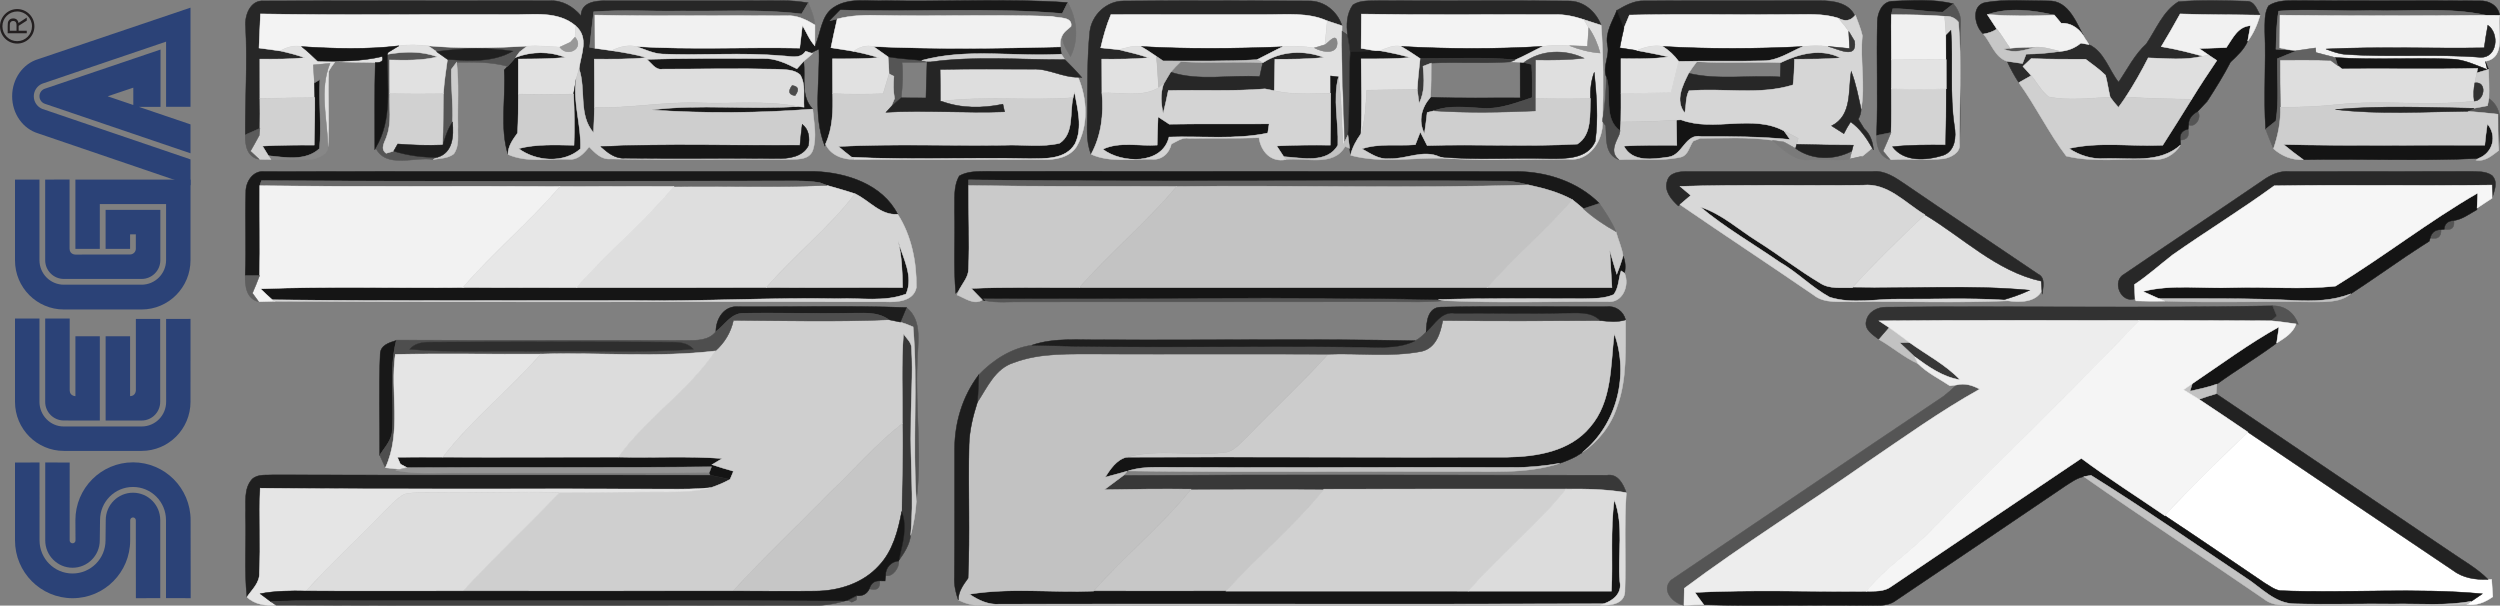 <?xml version="1.0" encoding="utf-8"?>
<!-- Generator: Adobe Illustrator 16.0.0, SVG Export Plug-In . SVG Version: 6.00 Build 0)  -->
<!DOCTYPE svg PUBLIC "-//W3C//DTD SVG 1.1//EN" "http://www.w3.org/Graphics/SVG/1.1/DTD/svg11.dtd">
<svg version="1.1"
	 id="Ebene_1" xmlns:dc="http://purl.org/dc/elements/1.1/" xmlns:cc="http://creativecommons.org/ns#" xmlns:rdf="http://www.w3.org/1999/02/22-rdf-syntax-ns#" xmlns:svg="http://www.w3.org/2000/svg" xmlns:sodipodi="http://sodipodi.sourceforge.net/DTD/sodipodi-0.dtd" xmlns:inkscape="http://www.inkscape.org/namespaces/inkscape" sodipodi:docname="system.svg" inkscape:version="0.91 r13725"
	 xmlns="http://www.w3.org/2000/svg" xmlns:xlink="http://www.w3.org/1999/xlink" x="0px" y="0px" width="463.868px"
	 height="112.368px" viewBox="43.869 -10.914 463.868 112.368" enable-background="new 43.869 -10.914 463.868 112.368"
	 xml:space="preserve">
<rect x="43.869" y="-10.914" width="463.868" height="112.368" fill="#808080" stroke="none"/>
<sodipodi:namedview  showgrid="false" inkscape:cy="3.2140759" inkscape:cx="111.32989" inkscape:zoom="1.7043424" borderopacity="1" bordercolor="#666666" pagecolor="#ffffff" id="namedview5297" inkscape:window-maximized="1" inkscape:window-y="-8" inkscape:window-x="-8" inkscape:current-layer="g6104" inkscape:pageshadow="2" inkscape:pageopacity="0" inkscape:window-height="1137" inkscape:window-width="1920" fit-margin-top="0" guidetolerance="10" gridtolerance="10" objecttolerance="10" fit-margin-left="0" fit-margin-right="0" fit-margin-bottom="0">
	</sodipodi:namedview>
<g id="g6103" transform="translate(-4.733,-4.956)">
	<g id="g4733">
		<g id="g6104" transform="matrix(0.88,0,0,0.88,39.616,-29.152)">
			<g id="g4464">
				<path id="path55" inkscape:connector-curvature="0" fill="#FFFFFF" stroke="#FFFFFF" stroke-width="0.094" d="M466.64,135.07
					c5.621-6.09,11.56-11.88,17.561-17.58c14.37,9.741,28.779,19.42,43.18,29.11c2.14,1.64,4.809,2.03,7.439,1.93
					c0.189,0.01,0.571,0.02,0.75,0.02c0.08,1.21,0.16,2.43,0.24,3.64c-1.63,1.15-3.47,1.93-5.51,1.62l1.03-0.689
					c0.571-0.39,1.72-1.171,2.289-1.56c-14.168-1.33-28.47-0.071-42.67-0.67c-1.21-0.211-2.189-1-3.21-1.59
					C480.711,144.541,473.711,139.75,466.64,135.07z"/>
				<g id="g5832">
					<g id="_x23_272727ff">
						<path id="path5" inkscape:connector-curvature="0" fill="#272727" stroke="#272727" stroke-width="0.094" d="M61.99,31.98
							c-0.24-2.36,0.99-5.67,3.85-5.43c20.07-0.08,40.14-0.02,60.21-0.03c2.64-0.18,5.01,1.19,6.66,3.17
							c0.02-2.86,3.02-3.19,5.181-3.18c12.34-0.02,24.68,0.04,37.02-0.03c1.91-0.02,3.82,0.17,5.72,0.47
							c-0.35,0.59-1.05,1.76-1.4,2.35c-8.36-1.04-16.79-0.51-25.19-0.63c-6.21,0.14-12.44-0.31-18.65,0.17
							c-0.29,2.5-0.61,4.99-0.86,7.49c0.29,0.05,0.85,0.16,1.14,0.21c1.17,0.17,2.34,0.33,3.52,0.49c2.47,0.38,4.94,0.78,7.35,1.47
							c-3.66,0.4-7.36,0.32-11.03,0.32c0.01,3.4,0.06,6.79,0.03,10.19c-0.03,1.78-0.09,3.55-0.19,5.32
							c-3.24-3.76-1.53-9.06-3.04-13.47c0.4-3.15,2.16-6.48-0.69-9.03c-3.84-3.29-9.05-2.3-13.68-2.41
							c-17.6-0.06-35.21,0.17-52.81-0.13c-0.1,2.4-0.19,4.8-0.31,7.19c1.47,0.2,2.94,0.38,4.4,0.599c1.79,0.38,3.56,0.86,5.29,1.45
							c-3.16,0.33-6.34,0.3-9.51,0.28c0,2.77,0.01,5.53,0.01,8.3c0.01,2.1,0.04,4.2,0,6.3c-1.03,0.45-2.06,0.91-3.08,1.37
							C61.89,47.17,62.39,39.57,61.99,31.98L61.99,31.98z"/>
						<path id="path7" inkscape:connector-curvature="0" fill="#272727" stroke="#272727" stroke-width="0.094" d="M239.99,33.03
							c0.411-3.521,3.52-6.47,7.1-6.47c13.01-0.1,26.02-0.07,39.031-0.01c3.289-0.07,6.059,2.17,7.069,5.24
							c-1.05-0.34-2.1-0.68-3.139-1.04c-4.11-1.84-8.661-1.28-13.021-1.33c-10.859,0.03-21.719-0.03-32.58,0.01
							c-0.95,2.26-1.621,4.63-2.16,7.01c1.27,0.14,2.551,0.27,3.83,0.39c2.131,0.5,4.25,1.03,6.331,1.7
							c-3.3,0.32-6.62,0.3-9.929,0.29c0.009,2.38,0.009,4.76,0.029,7.14c0.4,4.5-0.12,8.93-2.28,12.93
							c-1.17-2.82-0.779-5.9-0.79-8.87C239.53,44.36,239.411,38.67,239.99,33.03z"/>
						<path id="path9" inkscape:connector-curvature="0" fill="#272727" stroke="#272727" stroke-width="0.094" d="M295.47,27.38
							c1.611-1.07,3.65-0.8,5.481-0.89c13.309,0.09,26.619-0.07,39.929,0.07c3.249-0.05,5.81,2.22,6.94,5.12
							c-1.23-0.39-2.45-0.8-3.66-1.19c-1.98-0.68-4.049-1.11-6.15-1.07c-13.58-0.04-27.17,0.12-40.751-0.1
							c-0.02,2.41-0.04,4.82-0.06,7.23c0.749,0.13,2.24,0.38,2.989,0.51c-1.759,0.06-3.519,0.16-5.279,0.24
							c-0.15-1.19-0.36-2.37-0.559-3.55C294.051,31.59,294.14,29.21,295.47,27.38z"/>
						<path id="path11" inkscape:connector-curvature="0" fill="#272727" stroke="#272727" stroke-width="0.094" d="M351.13,28.54
							c1.771-1.03,3.66-2.09,5.78-2.01c12.379-0.06,24.76,0.01,37.151-0.03c2.629-0.01,6.039,0.45,7.229,3.18
							c-0.919,1.09-2.08,1.26-3.459,0.51c-3.19-1.04-6.58-0.76-9.87-0.78c-11.4,0.12-22.8-0.15-34.19,0.12
							c-0.4,0.91-0.78,1.82-1.149,2.75C352.25,31.34,351.511,29.47,351.13,28.54z"/>
						<path id="path13" inkscape:connector-curvature="0" fill="#272727" stroke="#272727" stroke-width="0.094" d="M276.46,39.6
							c3.84-2.53,8.679-2.73,12.92-1.13c-3.44,0.38-6.9,0.37-10.36,0.38c-0.03,2.21-0.08,4.42-0.12,6.63
							c-0.49-0.1-1.471-0.29-1.97-0.39c-6.78,0.561-13.589,0.19-20.38,0.35c-0.34,1.62-0.679,3.23-1.09,4.83
							c-0.448-2.03-0.599-4.11,0.051-6.11c0.51-0.87,1.01-1.75,1.54-2.6c6.011,1.98,12.53,0.52,18.761,0.94
							C275.971,41.78,276.299,40.33,276.46,39.6z"/>
						<path id="path15" inkscape:connector-curvature="0" fill="#272727" stroke="#272727" stroke-width="0.094" d="M385.67,39.56
							c3.911-1.9,8.511-3.08,12.62-1c-3.23,0.3-6.469,0.25-9.711,0.28c-0.089,1.81-0.06,3.62-0.32,5.42
							c-7.11,2.21-14.639,0.6-21.93,1.23c-0.75,1.41-0.551,3.15-0.89,4.69c-2.1-2.66-0.45-5.77,0.82-8.38
							c6.319,1.51,12.88,0.33,19.31,0.78C385.59,41.82,385.64,40.31,385.67,39.56z"/>
					</g>
					<g id="_x23_191919ff">
						<path id="path18" inkscape:connector-curvature="0" fill="#191919" stroke="#191919" stroke-width="0.094" d="M185.92,27.95
							c3.27-2.21,7.39-1.27,11.09-1.46c12.76,0.26,25.58-0.49,38.32,0.4c-0.29,0.58-0.859,1.73-1.15,2.31
							c-15.53-1.33-31.16-0.21-46.73-0.74c-0.74,0.76-1.48,1.51-2.22,2.26c0.38-0.091,1.13-0.27,1.5-0.36
							c-0.469,2.01-0.91,4.03-1.32,6.06c1.59,0.25,3.19,0.48,4.78,0.76c1.791,0.36,3.561,0.79,5.31,1.33
							c-3.25,0.28-6.51,0.26-9.76,0.25c0.01,2.45,0.02,4.9,0.03,7.35c0.11,3.61,0.02,7.29-1.51,10.62l-0.14,0.41
							c-2.57-6.5-0.98-13.65-1.24-20.44c-0.43,0.21-1.29,0.62-1.72,0.82c-0.27-0.09-0.82-0.28-1.09-0.37
							c-1.17,1.82-3.37,0.97-5.08,0.97c-8.35-0.75-16.74-0.03-25.11-0.37c-1.92-0.09-3.67-0.96-5.46-1.58
							c11.45,0.7,22.94,0.1,34.41,0.33c0.18-1.6,0.37-3.2,0.57-4.79c0.86,1.44,1.47,3.07,2.63,4.31
							C183.33,33.38,183.26,29.76,185.92,27.95z"/>
						<path id="path20" inkscape:connector-curvature="0" fill="#191919" stroke="#191919" stroke-width="0.094" d="M118.93,38.46
							c3.38-1.28,7.13-1.34,10.5,0.01c-3.3,0.34-6.62,0.31-9.93,0.33c0,2.46,0,4.92,0,7.38c0,2.74-0.021,5.48-0.16,8.22
							c-0.98,1.36-2.01,2.76-2.03,4.52c-1.74-5.75-0.43-11.89-0.79-17.8l0.71-0.76C117.81,39.75,118.38,39.11,118.93,38.46z"/>
						<path id="path22" inkscape:connector-curvature="0" fill="#191919" stroke="#191919" stroke-width="0.094" d="M294.91,37.3
							c1.76-0.08,3.52-0.18,5.279-0.24c0.24-0.01,0.72-0.01,0.95-0.01c2.171,0.37,4.32,0.84,6.441,1.44
							c-3.45,0.31-6.91,0.29-10.37,0.28c0.03,5.26,0.21,10.53-0.04,15.79c-0.99,1.39-1.82,2.87-2.21,4.54
							c-0.04-0.37-0.14-1.1-0.18-1.47c-0.09-0.7-0.27-2.09-0.361-2.79C294.87,49,294.599,43.14,294.91,37.3L294.91,37.3z"/>
						<path id="path24" inkscape:connector-curvature="0" fill="#191919" stroke="#191919" stroke-width="0.094" d="M62.04,66.92
							c-0.07-2.2,1.51-4.69,3.96-4.39c38.68-0.07,77.37-0.01,116.05-0.03c6.65,0.25,14.23,2.71,17.44,9.03
							c-3.64,0.29-5.97-2.909-9-4.32c-1.95-0.65-3.94-1.2-5.92-1.77c-0.39-0.15-1.16-0.44-1.55-0.59c-1.64-0.25-3.3-0.33-4.95-0.35
							c-37.58,0.07-75.161,0.16-112.73-0.05c-0.09,0.27-0.27,0.79-0.36,1.06c-0.05,6.32,0.11,12.64-0.03,18.95
							c-0.76,0-2.28-0.01-3.04-0.01C62.16,78.61,61.85,72.76,62.04,66.92z"/>
					</g>
					<g id="_x23_1a1a1aff">
						<path id="path27" inkscape:connector-curvature="0" fill="#1A1A1A" stroke="#1A1A1A" stroke-width="0.094" d="M406.041,30.95
							c0.02-1.79,0.939-4.12,2.97-4.33c4.34-0.18,8.798-0.53,13.058,0.54c-0.548,0.44-1.658,1.31-2.22,1.75
							c-3.53,0-7.02-0.79-10.55-0.71c-0.08,0.31-0.229,0.94-0.309,1.25c-0.071,3.18,0.04,6.35,0.02,9.53
							c0,2.03-0.011,4.07-0.011,6.11c-0.009,3.07,0.071,6.14-0.06,9.21c-1.019,0.2-2.04,0.4-3.05,0.601
							C406.18,46.92,405.85,38.93,406.041,30.95z"/>
						<path id="path29" inkscape:connector-curvature="0" fill="#1A1A1A" stroke="#1A1A1A" stroke-width="0.094" d="M330.73,39.47
							c0.19,0.02,0.569,0.05,0.76,0.07l1.681,0.4c0.129,2.33,0.109,4.66,0.089,6.99c-3.33,1.07-6.689,2.46-10.259,2.26
							c-3.49-0.15-7.08-0.75-10.45,0.53c-0.351,0.09-1.061,0.26-1.421,0.35c-0.17,1.49-0.36,2.97-0.579,4.45
							c-1.361-2.68-0.63-5.48,1.279-7.67c6.301,0.29,12.601,0.1,18.911,0.15C330.74,44.49,330.73,41.98,330.73,39.47z"/>
					</g>
					<g id="_x23_1b1b1bff">
						<path id="path32" inkscape:connector-curvature="0" fill="#1B1B1B" stroke="#1B1B1B" stroke-width="0.094" d="M428.901,26.86
							c4.32-0.72,8.769-0.31,13.138-0.32c4.54-0.17,6.032,4.96,7.941,8.14c-1.05-2.04-2.791-3.52-5.179-3.43
							c-0.36-0.43-1.07-1.29-1.43-1.72c-4.62-1.04-9.562-1.65-14.142-0.11c0.502,0.77,1.521,2.31,2.02,3.07
							c-0.87,0.54-1.82,0.89-2.839,1.04C426.521,31.88,425.711,27.44,428.901,26.86z"/>
					</g>
					<g id="_x23_2b2b2bff">
						<path id="path35" inkscape:connector-curvature="0" fill="#2B2B2B" stroke="#2B2B2B" stroke-width="0.094" d="M469.519,26.72
							c4.762-0.41,9.582-0.24,14.362-0.11c1.689-0.06,2.2,1.73,2.879,2.94c-5.619-0.11-11.249-0.06-16.87-0.26
							c-1.279,2.33-2.611,4.63-3.981,6.9c2.962,0.48,5.861,1.23,8.752,2.01c-3.781,0.94-7.67,0.46-11.5,0.36
							c-1.43,2.83-3.01,5.58-4.731,8.24c-0.5,0.75-1.019,1.48-1.55,2.19c-0.619-0.69-1.201-1.4-1.74-2.15
							c-0.369-1.53-0.571-3.1-0.979-4.62c-1.281-1.27-2.78-2.29-4.2-3.38c-3.83,0.02-7.659,0.01-11.48-0.13
							c-0.579,0.55-1.161,1.1-1.74,1.65c0.44,0.48,1.31,1.45,1.749,1.94c-0.648,0.37-1.958,1.11-2.609,1.48
							c-0.941-1.43-1.75-2.94-2.48-4.49c0.819,0.12,2.449,0.35,3.259,0.46c0.191-0.49,0.571-1.48,0.759-1.98
							c2.411-0.02,4.822-0.23,7.211-0.58c1.59-0.12,3.079-0.7,4.32-1.74c0.431,0.07,1.29,0.23,1.72,0.3
							c3.19,1.46,4.189,5.31,6.239,7.93c1.871-2.74,3.361-5.8,5.841-8.06C464.819,32.56,466.271,28.73,469.519,26.72L469.519,26.72z
							"/>
					</g>
					<g id="_x23_181818ff">
						<path id="path38" inkscape:connector-curvature="0" fill="#181818" stroke="#181818" stroke-width="0.094" d="M488.51,27.6
							c1.9-1.32,4.3-1.09,6.5-1.13c12.67,0.1,25.351-0.05,38.021,0.06c1.989-0.09,3.89,0.97,4.249,3.06
							c-0.71-0.01-2.14-0.02-2.859-0.02c-8.041-1.751-16.3-0.73-24.441-0.99c-6.44,0.21-12.901-0.38-19.319,0.11
							c-0.491,2.65-0.471,5.36-0.571,8.04c0.799,0.05,2.389,0.14,3.19,0.18l1.299,0.1c-1.41,0.55-2.799,1.14-4.189,1.721
							c-0.091,4.37,0.391,8.79-0.311,13.12c-0.539,0.44-1.618,1.3-2.16,1.74c-0.469-6.86,0.1-13.73-0.18-20.6
							C487.77,31.19,487.58,29.23,488.51,27.6z"/>
						<path id="path40" inkscape:connector-curvature="0" fill="#181818" stroke="#181818" stroke-width="0.094" d="M146.58,38.87
							c8.15-0.26,16.3-0.2,24.46-0.17c2.58-0.11,4.95,1.01,7.2,2.16c0.35-0.39,1.06-1.18,1.42-1.57c0.46,3.41-0.73,7.27,1.92,10.06
							c-11.29,0.86-22.68,0.96-33.961,0.19c10.19-1.3,20.52,0.01,30.76-0.73c0.34,0.03,1.02,0.1,1.36,0.14
							c-0.16-2.27,0.41-4.76-0.81-6.81c-1.34-1.22-3.23-1.07-4.9-1.19c-8.05-0.2-16.11-0.02-24.15-0.02
							C148.38,41.18,147.58,39.64,146.58,38.87z"/>
						<path id="path42" inkscape:connector-curvature="0" fill="#181818" stroke="#181818" stroke-width="0.094" d="M212.48,63.45
							c1.67-0.97,3.66-0.94,5.53-0.97c37.321,0.05,74.64,0,111.971,0.03c6.369,0.04,12.89,2.16,17.459,6.73
							c-1.139,0.37-2.269,0.74-3.39,1.12c-0.759-0.66-1.53-1.3-2.32-1.91c-2.859-1.57-6.039-2.41-9.2-3.1
							c-1.49-0.37-2.979-0.72-4.5-0.82c-37.859-0.21-75.74,0.24-113.599-0.25c0,0.3,0,0.89,0.01,1.19
							c-0.031,5.86,0.22,11.73-0.01,17.59c-0.01,1.64-1.16,2.91-1.91,4.27l-0.79,0.88c-0.5-5.71-0.11-11.46-0.26-17.19
							C211.56,68.49,211.15,65.74,212.48,63.45L212.48,63.45z"/>
						<path id="path44" inkscape:connector-curvature="0" fill="#181818" stroke="#181818" stroke-width="0.094" d="M90.37,101.05
							c0.02-1.91,1.9-2.45,3.4-2.92c-1.58,6.21-0.39,12.62-0.86,18.911c-0.02,2.089-1.59,3.63-2.64,5.289
							C90.31,115.23,90.06,108.129,90.37,101.05z"/>
					</g>
					<g id="_x23_707070fc">
						<path id="path58" inkscape:connector-curvature="0" fill="#707070" stroke="#707070" stroke-width="0.094" d="M180.63,26.95
							c0.64,1.5,1.28,3.03,1.41,4.68c-1.83-1.13-3.85-2.13-6.07-1.95c-13.44-0.11-26.89,0.13-40.33-0.15
							c0.03,2.331,0.03,4.671,0.03,7.01c-0.29-0.05-0.85-0.16-1.14-0.21c0.25-2.5,0.57-4.99,0.86-7.49
							c6.21-0.48,12.44-0.03,18.65-0.17c8.4,0.12,16.83-0.41,25.19,0.63C179.58,28.71,180.28,27.54,180.63,26.95z"/>
					</g>
					<g id="_x23_6d6d6df8">
						
							<path id="path61" inkscape:connector-curvature="0" opacity="0.97" fill="#6D6D6D" stroke="#6D6D6D" stroke-width="0.094" enable-background="new    " d="
							M235.33,26.89c1.98,3.42,2.4,7.79,0.611,11.38c-0.9-1.59-2.72-3.89-0.86-5.53c0.24-0.21,0.72-0.62,0.96-0.83
							c0.36-2.13-2.691-1.68-4.021-2.11c-12-0.4-24.03,0.01-36.04-0.2c-3.1-0.09-6.23-0.05-9.25,0.76c-0.37,0.09-1.12,0.27-1.5,0.36
							c0.74-0.75,1.48-1.5,2.22-2.26c15.57,0.529,31.2-0.591,46.73,0.74C234.471,28.62,235.04,27.47,235.33,26.89z"/>
					</g>
					<g id="_x23_555555ff">
						<path id="path64" inkscape:connector-curvature="0" fill="#555555" stroke="#555555" stroke-width="0.094" d="M422.07,27.16
							c0.81,0.86,1.61,2.45,1.57,3.81c-0.4,8.6,0.151,17.24-0.249,25.83c-0.1-8.58,0.54-17.23-0.24-25.78
							c-0.722-0.91-1.701-1.32-2.919-1.24c-3.741-0.27-7.49-0.33-11.24-0.33c0.08-0.31,0.229-0.94,0.309-1.25
							c3.53-0.08,7.02,0.71,10.55,0.71C420.411,28.47,421.521,27.6,422.07,27.16z"/>
						<path id="path66" inkscape:connector-curvature="0" fill="#555555" stroke="#555555" stroke-width="0.094" d="M100.49,36.02
							c6.95,0.61,13.93,0.46,20.88,0.05c-0.4,0.31-1.21,0.94-1.62,1.26l-0.82,1.13c-0.549,0.65-1.12,1.29-1.699,1.9
							c-3.501-0.99-7.15-0.89-10.74-0.88c-0.28,0.38-0.84,1.13-1.12,1.5c-0.09,3.7,0.42,7.4,0.25,11.11
							c-1.01,1.46-1.53,3.15-2.02,4.83l-0.08,0.01c0.18-3.6,0.1-7.2,0.19-10.8c0.13-2.43,0.52-4.84,0.85-7.25
							c4.63,0.35,9.6,0.66,13.779-1.74c-5.33-0.79-10.75-0.67-16.08,0.11C101.82,36.95,100.94,36.33,100.49,36.02z"/>
						<path id="path68" inkscape:connector-curvature="0" fill="#555555" stroke="#555555" stroke-width="0.094" d="M432.69,36.68
							l1.35-0.15c1.8-0.17,3.61-0.24,5.419-0.24C437.239,36.87,434.919,37.76,432.69,36.68z"/>
						<path id="path70" inkscape:connector-curvature="0" fill="#555555" stroke="#555555" stroke-width="0.094" d="M91.88,37.81
							c3.521-0.59,7.16-0.75,10.56,0.54c-3.3,0.81-6.72,0.72-10.09,0.65c0,2.37,0,4.74,0.02,7.11c-0.11,2.91,0.43,5.97-0.56,8.78
							c-0.31,1.26-1.61,2.75-0.18,3.79c0.4-0.12,1.18-0.34,1.58-0.45c2.98,0.92,6.09,1.35,9.22,1.3l-0.91,0.46
							c-3.9-0.62-9.97,1.99-12.1-2.47C93.04,51.5,91.78,44.46,91.88,37.81z"/>
						<path id="path72" inkscape:connector-curvature="0" fill="#555555" stroke="#555555" stroke-width="0.094" d="M197.46,38.34
							c2.34,0.39,4.72,0.53,7.09,0.75c0.47,0.08,1.43,0.24,1.91,0.32l-0.78,0.03c-1.76,0.07-3.521,0.09-5.28,0.07
							c0.28,2.49,0.1,4.99-0.16,7.47c-0.73,0.62-1.46,1.24-2.15,1.89c0.18-0.43,0.55-1.3,0.74-1.74c-0.29-1.55-0.27-3.12-0.141-4.69
							c-0.26-0.13-0.77-0.38-1.02-0.51C197.63,40.73,197.56,39.53,197.46,38.34z"/>
						<path id="path74" inkscape:connector-curvature="0" fill="#555555" stroke="#555555" stroke-width="0.094" d="M535,47.12
							c3.319,2.29,2.389,6.72,2.04,10.16c-0.131-2.28-0.14-4.56-0.131-6.84c-2.14-0.24-4.28-0.47-6.42-0.62l1.381-0.63
							c0.939-0.17,1.88-0.35,2.831-0.54C534.769,48.27,534.929,47.5,535,47.12z"/>
						<path id="path76" inkscape:connector-curvature="0" fill="#555555" stroke="#555555" stroke-width="0.094" d="M471.679,52.69
							c-0.069-1.28,0.81-2.28,1.9-2.82C474.57,50.98,473.131,53.4,471.679,52.69z"/>
						<path id="path78" inkscape:connector-curvature="0" fill="#555555" stroke="#555555" stroke-width="0.094" d="M469.921,55.9
							c-0.171-1.29,0.388-2.06,1.658-2.32C471.901,55.09,471.34,55.87,469.921,55.9z"/>
						<path id="path80" inkscape:connector-curvature="0" fill="#555555" stroke="#555555" stroke-width="0.094" d="M525.561,74.71
							c0.089-1.17,0.77-1.79,2.04-1.85C527.81,74.37,527.13,74.98,525.561,74.71z"/>
						<path id="path82" inkscape:connector-curvature="0" fill="#555555" stroke="#555555" stroke-width="0.094" d="M522.621,76.54
							c0.289-1.17,1.059-1.75,2.289-1.76C524.961,76.3,524.2,76.89,522.621,76.54z"/>
						<path id="path84" inkscape:connector-curvature="0" fill="#555555" stroke="#555555" stroke-width="0.094" d="M217.85,89.73
							c-0.12-0.12-0.36-0.35-0.47-0.47c32.021,0.19,64.07-0.44,96.09,0.25l1.23,0.24c-3.57,0.4-7.16,0.23-10.73,0.24
							c-26,0.03-52.001-0.01-78,0.02C223.26,89.95,220.51,90.29,217.85,89.73z"/>
						<path id="path86" inkscape:connector-curvature="0" fill="#555555" stroke="#555555" stroke-width="0.094" d="M201.34,91.2
							c3.57,2.82,2.28,7.85,2.28,11.8c-0.42,9.641,1.07,19.36-0.2,28.951c-0.83-12.19,0.35-24.521-0.68-36.671
							c-0.88-0.39-1.77-0.73-2.69-1.01C200.48,93.24,200.91,92.22,201.34,91.2z"/>
						<path id="path88" inkscape:connector-curvature="0" fill="#555555" stroke="#555555" stroke-width="0.094" d="M422.72,107.53
							c1.729-0.451,3.381,0.05,4.911,0.88c-8.241,4.59-15.9,10.1-23.7,15.391c-12.791,8.969-26.07,17.25-38.59,26.599
							c-0.02,1.19-0.04,2.391-0.07,3.59c-2.31-0.42-4.91-3.169-2.72-5.329c19.129-12.911,38.23-25.869,57.399-38.72
							C420.919,109.191,421.841,108.39,422.72,107.53L422.72,107.53z"/>
						<path id="path90" inkscape:connector-curvature="0" fill="#555555" stroke="#555555" stroke-width="0.094" d="M196.95,147.71
							c-0.08-1.591,1.14-2.989,2.75-3.06C199.92,145.991,198.39,148.14,196.95,147.71z"/>
						<path id="path92" inkscape:connector-curvature="0" fill="#555555" stroke="#555555" stroke-width="0.094" d="
							M193.52,150.511c0.34-1.161,1.06-1.721,2.19-1.681C195.83,150.411,195.11,150.97,193.52,150.511z"/>
					</g>
					<g id="_x23_747474ff">
						<path id="path95" inkscape:connector-curvature="0" fill="#747474" stroke="#747474" stroke-width="0.094" d="M429.229,29.42
							c4.58-1.54,9.522-0.93,14.142,0.11C438.66,29.78,433.929,29.76,429.229,29.42z"/>
					</g>
					<g id="_x23_6e6e6eff">
						<path id="path98" inkscape:connector-curvature="0" fill="#6E6E6E" stroke="#6E6E6E" stroke-width="0.094" d="M490.661,28.69
							c6.418-0.49,12.879,0.1,19.319-0.11c8.141,0.26,16.4-0.76,24.441,0.99c-14.49,0.15-28.99,0.12-43.48-0.02
							c0,2.29-0.011,4.59-0.04,6.89c0.599,0.12,1.789,0.35,2.38,0.47c-0.802-0.04-2.391-0.13-3.19-0.18
							C490.19,34.05,490.17,31.34,490.661,28.69z"/>
					</g>
					<g id="_x23_f3f3f3ff">
						<path id="path101" inkscape:connector-curvature="0" fill="#F3F3F3" stroke="#F3F3F3" stroke-width="0.094" d="M65.13,29.29
							c17.6,0.3,35.21,0.07,52.81,0.13c4.63,0.11,9.84-0.88,13.68,2.41c-0.04,0.59-0.13,1.77-0.17,2.361
							c-0.24,0.27-0.72,0.8-0.96,1.06c-0.559,0.26-1.68,0.78-2.24,1.04c-2.29-0.13-4.58-0.36-6.88-0.22
							c-6.95,0.41-13.93,0.56-20.88-0.05c-2.04-0.21-4.11-0.31-6.15-0.01c-6.8,0.81-13.71,0.61-20.53,0.17
							c-1.62-0.38-3.17,0.18-4.59,0.9c-1.46-0.22-2.93-0.4-4.4-0.6C64.94,34.09,65.03,31.69,65.13,29.29z"/>
						<path id="path103" inkscape:connector-curvature="0" fill="#F3F3F3" stroke="#F3F3F3" stroke-width="0.094" d="M244.45,29.43
							c10.861-0.04,21.72,0.02,32.58-0.01c4.36,0.05,8.91-0.51,13.021,1.33c-0.151,1.679-0.3,3.359-0.479,5.03
							c-0.562,0.17-1.671,0.5-2.231,0.67c-2.22-0.32-4.469-0.49-6.709-0.23c-9.94,0.4-19.931,0.51-29.86-0.06
							c-1.601-0.28-3.13,0.3-4.651,0.67c-1.279-0.12-2.56-0.25-3.83-0.39C242.83,34.06,243.5,31.69,244.45,29.43z"/>
						<path id="path105" inkscape:connector-curvature="0" fill="#F3F3F3" stroke="#F3F3F3" stroke-width="0.094" d="M297.26,29.32
							c13.58,0.22,27.17,0.06,40.751,0.1c2.1-0.04,4.169,0.39,6.15,1.07c0.25,0.43,0.77,1.29,1.03,1.72
							c-0.071,0.98-0.2,2.93-0.26,3.9c-0.95-0.03-2.831-0.09-3.77-0.12c-1.891-0.14-3.791-0.12-5.661,0.14
							c-9.93,0.6-19.96,0.57-29.9,0.01c-1.58-0.39-3.019,0.4-4.46,0.91c-0.23,0-0.71,0-0.95,0.01c-0.749-0.13-2.24-0.38-2.989-0.51
							C297.22,34.14,297.24,31.73,297.26,29.32z"/>
						<path id="path107" inkscape:connector-curvature="0" fill="#F3F3F3" stroke="#F3F3F3" stroke-width="0.094" d="M353.77,29.53
							c11.39-0.27,22.79,0,34.19-0.12c3.29,0.02,6.68-0.26,9.87,0.78c0.759,0.89,1.53,1.79,2.18,2.77c0.04,0.9,0.129,2.71,0.18,3.62
							c-1.521-0.16-3.04-0.3-4.551-0.44c-1.769-0.19-3.559-0.17-5.319,0.03c-9.799,0.5-19.69,0.55-29.489-0.02
							c-1.9-0.38-3.771,0.12-5.51,0.85c-1.19-0.19-2.391-0.38-3.581-0.549c0.271-1.4,0.531-2.79,0.88-4.17
							C352.99,31.35,353.37,30.44,353.77,29.53z"/>
					</g>
					<g id="_x23_141414ff">
						<path id="path110" inkscape:connector-curvature="0" fill="#141414" stroke="#141414" stroke-width="0.094" d="M349.14,35.84
							c-0.511-2.62,1.06-4.96,1.99-7.3c0.381,0.93,1.12,2.8,1.49,3.74c-0.35,1.38-0.609,2.77-0.88,4.17
							c1.19,0.17,2.391,0.36,3.581,0.549c2.24,0.41,4.469,0.82,6.689,1.35c-3.319,0.47-6.68,0.42-10.019,0.38
							c-0.011,2.43-0.011,4.86,0,7.28c0,2.02,0.02,4.04-0.031,6.06l-0.149,1.85c-3.59-2.57-1.681-7.56-2.88-11.28
							C348.03,40.33,349.7,38.16,349.14,35.84z"/>
						<path id="path112" inkscape:connector-curvature="0" fill="#141414" stroke="#141414" stroke-width="0.094" d="
							M479.629,36.39c1.341-1.91,2.38-4.44,5.091-4.62c-0.151,0.81-0.44,2.44-0.59,3.26c-0.759,1.79-2.249,3.11-3.619,4.42
							c-1.421,2.78-3.081,5.41-4.76,8.03c-0.051,0.06-0.131,0.19-0.171,0.25c-0.5,0.53-1.501,1.61-2,2.14
							c-1.09,0.54-1.969,1.54-1.9,2.82l-0.1,0.89c-1.27,0.26-1.829,1.03-1.658,2.32l0.069,1.01c-4.429,3.98-10.599,2.7-16.029,2.87
							c-2.702,0.19-5.262-0.65-7.502-2.11c6.472-1.47,13.181-0.39,19.761-0.69c2.06-3.22,4.1-6.45,6.101-9.7
							c1.698-2.77,3.49-5.48,5.308-8.17c-0.429-0.28-1.27-0.85-1.698-1.13c-0.5-0.35-1.51-1.05-2.011-1.39
							C475.82,36.52,477.72,36.46,479.629,36.39z"/>
						<path id="path114" inkscape:connector-curvature="0" fill="#141414" stroke="#141414" stroke-width="0.094" d="M194.39,36.17
							c13.11,0.59,26.28,0.41,39.399,0.07c0.051,0.38,0.151,1.15,0.201,1.53c-9.8,0.61-19.85-1.3-29.44,1.32
							c-2.37-0.22-4.75-0.36-7.09-0.75C196.44,37.6,195.42,36.88,194.39,36.17z"/>
						<path id="path116" inkscape:connector-curvature="0" fill="#141414" stroke="#141414" stroke-width="0.094" d="
							M250.771,36.16c9.929,0.57,19.92,0.46,29.86,0.06c-1.81,0.85-3.561,1.83-5.35,2.71c-6.6,0.42-13.209,0.25-19.81,0.28
							c-0.36-0.24-1.061-0.72-1.421-0.96C252.971,37.52,251.89,36.79,250.771,36.16z"/>
						<path id="path118" inkscape:connector-curvature="0" fill="#141414" stroke="#141414" stroke-width="0.094" d="M305.6,36.14
							c9.94,0.56,19.97,0.59,29.9-0.01c-1.94,0.92-3.8,2-5.77,2.84c-6.689-0.62-13.389-0.23-20.089-0.27
							C308.311,37.81,306.99,36.92,305.6,36.14z"/>
						<path id="path120" inkscape:connector-curvature="0" fill="#141414" stroke="#141414" stroke-width="0.094" d="
							M360.831,36.15c9.799,0.57,19.69,0.52,29.489,0.02c-2.7,1.15-5.259,2.97-8.301,3.01c-5.95,0.16-11.908-0.03-17.859,0.12
							C363.271,38.04,362.11,37,360.831,36.15z"/>
						<path id="path122" inkscape:connector-curvature="0" fill="#141414" stroke="#141414" stroke-width="0.094" d="
							M254.389,50.99c0.781,0.51,1.571,1.03,2.36,1.55c7.021-0.11,14.041-0.01,21.061-0.07c-0.07,0.49-0.23,1.46-0.3,1.94
							c-6.85,1.43-13.87,0.61-20.81,0.84c-1.41,5.92-10.01,5.61-13.96,2.57c3.57-1.67,7.659-0.6,11.46-0.87
							C254.241,54.96,254.301,52.98,254.389,50.99L254.389,50.99z"/>
						<path id="path124" inkscape:connector-curvature="0" fill="#141414" stroke="#141414" stroke-width="0.094" d="M363.68,51.67
							c0.25-0.02,0.74-0.04,0.98-0.05c6.969,2.62,15.039-1.26,21.71,2.34l1.27,1.8c-6.221-0.61-12.47-0.65-18.7-0.62
							c-3.381-0.69-3.911,3.87-6.88,4.32c-3.23,0.45-7.65,1.21-9.461-2.31c3.72-0.21,7.441-0.18,11.17-0.16
							C363.74,55.21,363.71,53.44,363.68,51.67z"/>
						<path id="path126" inkscape:connector-curvature="0" fill="#141414" stroke="#141414" stroke-width="0.094" d="M534.67,52.47
							c2.131,2.51,1.19,6.13-1.889,7.29c-12.25,0.6-24.621,0.04-36.911,0.27c-1.43-1.02-2.82-2.1-4.169-3.21
							c14.14,0.34,28.279,0.07,42.421,0.15C534.27,55.47,534.45,53.97,534.67,52.47z"/>
						<path id="path128" inkscape:connector-curvature="0" fill="#141414" stroke="#141414" stroke-width="0.094" d="
							M502.649,86.68c10.19-6.23,19.65-13.65,30-19.63c-0.04,0.8-0.12,2.39-0.149,3.18l-0.02,0.33c-1.57,0.87-3.059,2.05-4.88,2.3
							c-1.27,0.06-1.952,0.68-2.04,1.85l-0.651,0.07c-1.23,0.01-2,0.59-2.289,1.76l-0.202,0.68c-0.459,0.29-1.39,0.88-1.849,1.18
							c-0.04,0.031-0.129,0.09-0.18,0.12c-0.719,0.47-2.149,1.42-2.871,1.89c-0.049,0.04-0.149,0.1-0.2,0.14
							c-3.818,2.57-7.57,5.25-11.429,7.75c-3.81,1.48-7.93,1.6-11.959,1.39c-9.502-0.5-19.01-0.34-28.521-0.37
							c-0.85-0.38-2.54-1.13-3.39-1.51c6.201-1.58,12.65-0.55,18.959-0.82C488.19,86.76,495.501,87.47,502.649,86.68L502.649,86.68z
							"/>
						<path id="path130" inkscape:connector-curvature="0" fill="#141414" stroke="#141414" stroke-width="0.094" d="
							M472.45,107.25c6.041-4.06,11.911-8.43,18.291-11.97c-0.12,0.86-0.371,2.57-0.502,3.42c-4.078,3.03-8.458,5.66-12.588,8.64
							c-1.84,0.68-3.792,1.04-5.681,1.5L472.45,107.25z"/>
						<path id="path132" inkscape:connector-curvature="0" fill="#141414" stroke="#141414" stroke-width="0.094" d="M350.581,96.7
							c3.179,8.701,0.549,19.2-6.751,25.081l-1.21,0.749c-0.029,0.02-0.1,0.061-0.129,0.081c-1.09,0.568-2.22,1.039-3.381,1.43
							c-3.31,0.579-6.669,0.91-10.039,0.87c-25.03-0.071-50.07,0.1-75.101-0.031c-2-0.02-4.001,0.171-5.9,0.77l-0.17,0.05
							c-1.561,0.43-3.119,0.869-4.68,1.28c1.15-1.729,2.36-3.66,4.52-4.229c26.76-0.111,53.53,0.08,80.289,0
							c6.241-0.1,13.201-1.23,17.421-6.311C350.18,111.01,349.771,103.401,350.581,96.7z"/>
						<path id="path134" inkscape:connector-curvature="0" fill="#141414" stroke="#141414" stroke-width="0.094" d="M94,122.76
							c3.2-0.029,6.39-0.029,9.59-0.02c12.33,0.06,24.67-0.02,37.01-0.009c7.3,0.189,14.61-0.251,21.9,0.3l-2.19,1.299
							c1.5,0.511,3.03,0.941,4.55,1.391c-0.18,0.43-0.539,1.28-0.72,1.711c-1.39-0.291-2.77-0.581-4.15-0.881l-0.18-0.629
							c0.11-0.29,0.33-0.86,0.43-1.15c-21.4,0.241-42.82,0.04-64.23,0.17c-0.34-0.18-1.03-0.549-1.37-0.73
							C94.48,123.85,94.16,123.119,94,122.76z"/>
						<path id="path136" inkscape:connector-curvature="0" fill="#141414" stroke="#141414" stroke-width="0.094" d="M409.011,150
							c13.338-9.02,26.699-18,40.05-27.001c5.699,4.251,11.72,8.041,17.579,12.071c7.071,4.68,14.071,9.471,21.099,14.231
							c1.021,0.589,2,1.379,3.21,1.59c14.2,0.599,28.501-0.659,42.67,0.67c-0.568,0.388-1.718,1.17-2.289,1.56
							c-5.401,1.04-10.921,0.49-16.371,0.589c-6.98-0.069-13.969,0.151-20.94-0.04c-4.18-0.06-7.06-3.439-10.33-5.519
							c-10.83-7.231-21.539-14.681-32.591-21.57l-1.518,0.27c-1.441,0.29-2.651,1.18-3.861,1.95
							c-11.891,8.07-23.799,16.109-35.71,24.139c-2.02,1.541-4.67,0.97-7.02,1.09c-11.18-0.18-22.389,0.211-33.55-0.18
							c-0.639-0.85-1.26-1.709-1.86-2.58c12.039-0.619,24.101-0.13,36.149-0.24C405.521,150.98,407.49,151.17,409.011,150
							L409.011,150z"/>
					</g>
					<g id="_x23_d6d6d6ff">
						<path id="path139" inkscape:connector-curvature="0" fill="#D6D6D6" stroke="#D6D6D6" stroke-width="0.094" d="M401.29,29.68
							l0.14-0.12c0.521,1.42,1.121,2.83,1.461,4.31c-0.52,5.17,0.67,10.36-0.26,15.51c-0.591-2.68-1.081-5.4-2.09-7.97
							c-0.689,4.03,0.25,9.27-4.139,11.48c0.859,0.54,1.709,1.11,2.589,1.65c0.421-0.86,0.89-1.69,1.43-2.49
							c1.991,1.4,3.361,3.44,4.56,5.52c-0.508,0.42-1.539,1.27-2.049,1.7c-0.67,0.15-2.009,0.45-2.68,0.6l0.41-1.65l0.33-1.26
							c-3.99,0-7.979-0.04-11.96-0.17l0.34-1.25c-0.99-0.56-1.989-1.07-2.999-1.58c-6.671-3.6-14.741,0.28-21.71-2.34
							c-0.24,0.01-0.73,0.03-0.98,0.05c-3.9,0.26-7.81,0.39-11.721,0.4c0.051-2.02,0.031-4.04,0.031-6.06
							c3.51-0.01,7.029-0.06,10.55-0.14c0.531-2.2,1.099-4.38,1.62-6.57c5.951-0.15,11.91,0.04,17.859-0.12
							c3.042-0.04,5.601-1.86,8.301-3.01c1.76-0.2,3.55-0.22,5.319-0.03c2.011,0.46,6.261,2.91,5.601-1.12
							c-0.311-0.51-0.921-1.54-1.23-2.06c-0.65-0.98-1.421-1.88-2.18-2.77C399.209,30.94,400.371,30.77,401.29,29.68 M385.67,39.56
							c-5.891-0.22-11.79,0.18-17.671-0.21c-0.619,0.79-1.199,1.61-1.739,2.45c-1.27,2.61-2.921,5.72-0.82,8.38
							c0.34-1.54,0.14-3.28,0.89-4.69c7.291-0.63,14.82,0.98,21.93-1.23c0.26-1.8,0.231-3.61,0.32-5.42
							c3.241-0.03,6.48,0.02,9.711-0.28C394.181,36.48,389.581,37.66,385.67,39.56z"/>
					</g>
					<g id="_x23_f1f1f1ff">
						<path id="path142" inkscape:connector-curvature="0" fill="#F1F1F1" stroke="#F1F1F1" stroke-width="0.094" d="M135.64,29.53
							c13.44,0.28,26.89,0.041,40.33,0.15c2.22-0.18,4.24,0.82,6.07,1.95c0,1.1-0.01,3.29-0.01,4.39c-1.16-1.24-1.77-2.87-2.63-4.31
							c-0.2,1.59-0.39,3.19-0.57,4.79c-11.47-0.23-22.96,0.37-34.41-0.33c-1.82-0.42-3.59,0.05-5.23,0.86
							c-1.18-0.16-2.35-0.32-3.52-0.49C135.67,34.2,135.67,31.86,135.64,29.53z"/>
						<path id="path144" inkscape:connector-curvature="0" fill="#F1F1F1" stroke="#F1F1F1" stroke-width="0.094" d="M186.73,30.36
							c3.02-0.81,6.15-0.85,9.25-0.76c12.01,0.21,24.04-0.2,36.04,0.2c1.33,0.43,4.38-0.02,4.021,2.11
							c-0.24,0.21-0.72,0.62-0.96,0.83c-1.03,0.86-1.46,2.03-1.291,3.5c-13.119,0.34-26.289,0.52-39.399-0.07
							c-1.53-0.37-2.96,0.09-4.2,1.01c-1.589-0.28-3.19-0.51-4.78-0.76C185.82,34.39,186.26,32.37,186.73,30.36z"/>
						<path id="path146" inkscape:connector-curvature="0" fill="#F1F1F1" stroke="#F1F1F1" stroke-width="0.094" d="
							M429.229,29.42c4.7,0.34,9.431,0.36,14.142,0.11c0.36,0.43,1.07,1.29,1.43,1.72c2.389-0.09,4.129,1.39,5.179,3.43
							c0.171,0.27,0.52,0.81,0.69,1.07c-0.431-0.07-1.29-0.23-1.72-0.3c-1.241,1.04-2.731,1.62-4.32,1.74
							c-1.701-0.4-3.399-0.96-5.171-0.9c-1.809,0-3.619,0.07-5.419,0.24c-0.97-1.32-1.75-2.77-2.791-4.04
							C430.75,31.73,429.731,30.19,429.229,29.42z"/>
						<path id="path148" inkscape:connector-curvature="0" fill="#F1F1F1" stroke="#F1F1F1" stroke-width="0.094" d="M469.89,29.29
							c5.621,0.2,11.251,0.15,16.87,0.26c-0.591,1.95-1.37,3.86-2.631,5.48c0.151-0.82,0.44-2.45,0.59-3.26
							c-2.711,0.18-3.75,2.71-5.091,4.62c-1.909,0.07-3.81,0.13-5.71,0.2c0.502,0.34,1.512,1.04,2.011,1.39
							c-0.32,0.05-0.95,0.16-1.27,0.22c-2.891-0.78-5.79-1.53-8.752-2.01C467.279,33.92,468.611,31.62,469.89,29.29L469.89,29.29z"
							/>
						<path id="path150" inkscape:connector-curvature="0" fill="#F1F1F1" stroke="#F1F1F1" stroke-width="0.094" d="
							M490.941,29.55c14.49,0.14,28.99,0.17,43.48,0.02c0.719,0,2.149,0.01,2.859,0.02c-0.571,3.2,1.521,8.85-3.039,9.7
							c0.109,0.44,0.328,1.31,0.44,1.741c-2.491-0.95-4.951-2.17-7.67-2.23c-8.141-0.3-16.3,0.23-24.43-0.31
							c-1.35-0.37-2.7-0.72-4.049-1.06c-0.02-0.24-0.071-0.73-0.091-0.97c-1.301,0.18-2.58,0.37-3.861,0.549l-1.299-0.1
							c-0.591-0.12-1.781-0.35-2.38-0.47C490.93,34.14,490.941,31.84,490.941,29.55 M534.001,36.44
							c-11.12,0.18-22.261-0.3-33.372,0.25c1.392,0.53,2.822,1.09,4.34,1.14c9.42,0.66,18.871-0.15,28.29,0.62
							c3.47,0.12,4.049-4.99,1.51-6.78C534.47,33.26,534.221,34.84,534.001,36.44z"/>
					</g>
					<g id="_x23_f0f0f0ff">
						<path id="path153" inkscape:connector-curvature="0" fill="#F0F0F0" stroke="#F0F0F0" stroke-width="0.094" d="
							M408.991,29.45c3.75,0,7.499,0.06,11.238,0.33c0.111,1.34,0.231,2.69,0.322,4.03c0,1.71,0,3.41,0.02,5.12
							c-3.861-0.06-7.71-0.04-11.56,0.05C409.031,35.8,408.92,32.63,408.991,29.45z"/>
					</g>
					<g id="_x23_d3d3d3ff">
						<path id="path156" inkscape:connector-curvature="0" fill="#D3D3D3" stroke="#D3D3D3" stroke-width="0.094" d="
							M420.231,29.78c1.219-0.08,2.198,0.33,2.919,1.24c0.779,8.55,0.14,17.2,0.24,25.78c0.149,1.79-1.86,2.75-3.33,3.03
							c-3.75,0.4-7.531-0.03-11.29,0.22c-0.381-0.46-1.13-1.38-1.511-1.84c0.571-1.3,1.161-2.59,1.681-3.91
							c0.131-3.07,0.051-6.14,0.06-9.21c3.861,0.08,7.719,0.08,11.591-0.01c0.02,3.95-0.06,7.91-0.131,11.86
							c-3.741-0.03-7.491-0.05-11.209,0.36c2.469,3.28,7.12,2.9,10.619,1.83c2.611-0.89,2.842-3.89,2.431-6.21
							c-1.021-6.68-0.24-13.44-0.739-20.15l-1.01,1.04c-0.091-1.34-0.211-2.69-0.322-4.03H420.231z"/>
					</g>
					<g id="_x23_e1e1e1ff">
						<path id="path173" inkscape:connector-curvature="0" fill="#E1E1E1" stroke="#E1E1E1" stroke-width="0.094" d="M290.05,30.75
							c1.039,0.36,2.089,0.7,3.139,1.04l-0.02,1.12c-0.1,7.77,0.36,15.53,0.571,23.29c-0.08,0.2-0.251,0.6-0.34,0.8
							c-0.371-4.81-0.26-9.65-0.99-14.42c-0.411-0.06-1.23-0.16-1.641-0.21c0,1.22,0.011,2.44,0.02,3.67
							c-3.959,0.03-7.99,0.35-11.89-0.56c0.04-2.21,0.09-4.42,0.12-6.63c3.46-0.01,6.92,0,10.36-0.38c-4.24-1.6-9.08-1.4-12.92,1.13
							l-1.18-0.67c1.789-0.88,3.54-1.86,5.35-2.71c2.24-0.26,4.489-0.09,6.709,0.23c1.681,0.95,5.21,1.58,4.78-1.46
							c-0.35-1.7-1.879,0.5-2.549,0.79C289.751,34.11,289.899,32.43,290.05,30.75z"/>
						<path id="path175" inkscape:connector-curvature="0" fill="#E1E1E1" stroke="#E1E1E1" stroke-width="0.094" d="M131.45,34.19
							c0.04-0.591,0.13-1.771,0.17-2.361c2.851,2.55,1.09,5.88,0.69,9.03c-0.15,0.52-0.45,1.56-0.6,2.08
							c-0.14,0.81-0.42,2.43-0.56,3.24c-3.88,0.13-7.77,0.11-11.65,0c0-2.46,0-4.92,0-7.38c3.31-0.02,6.63,0.01,9.93-0.33
							c-3.37-1.35-7.12-1.29-10.5-0.01l0.82-1.13c0.41-0.32,1.22-0.95,1.62-1.26c2.3-0.14,4.59,0.09,6.88,0.22
							C129.84,38.57,133.51,36.53,131.45,34.19z"/>
						<path id="path177" inkscape:connector-curvature="0" fill="#E1E1E1" stroke="#E1E1E1" stroke-width="0.094" d="M69.22,37.08
							c1.42-0.72,2.97-1.28,4.59-0.9c1.19,0.94,2.3,1.98,3.4,3.04c4.55,0.09,9.12,0.12,13.58-0.95c0.35,0.9-0.13,1.33-1.46,1.28
							c-2.81-0.09-5.63-0.03-8.43-0.21c-0.51,0.63-0.97,1.3-1.37,2.01c-0.24,5.31,0.18,10.63-0.16,15.93
							c-0.15-5.82-1.88-11.98,0.43-17.57c-1.18,0.12-2.35,0.22-3.52,0.33c0.09,1.26,0.16,2.53,0.22,3.8
							c0.02,0.78,0.07,2.33,0.09,3.1c-3.86,0.03-7.72,0.1-11.58,0.17c0-2.77-0.01-5.53-0.01-8.3c3.17,0.02,6.351,0.05,9.51-0.28
							C72.78,37.94,71.01,37.46,69.22,37.08L69.22,37.08z"/>
						<path id="path179" inkscape:connector-curvature="0" fill="#E1E1E1" stroke="#E1E1E1" stroke-width="0.094" d="M94.34,36.01
							c2.04-0.3,4.11-0.2,6.15,0.01c0.45,0.31,1.33,0.93,1.77,1.23c0.58,0.41,1.73,1.23,2.301,1.63c-0.33,2.41-0.72,4.82-0.85,7.25
							c-3.78,0.06-7.56,0.05-11.34-0.02c-0.02-2.37-0.02-4.74-0.02-7.11c3.37,0.07,6.79,0.16,10.09-0.65
							c-3.4-1.29-7.04-1.13-10.56-0.54l0.17-0.42C92.62,37.05,93.77,36.35,94.34,36.01z"/>
						<path id="path181" inkscape:connector-curvature="0" fill="#E1E1E1" stroke="#E1E1E1" stroke-width="0.094" d="M190.19,37.18
							c1.24-0.92,2.67-1.38,4.2-1.01c1.03,0.71,2.05,1.43,3.07,2.17c0.1,1.19,0.17,2.39,0.21,3.59c-0.43,1.39-0.84,2.79-1.25,4.19
							c-3.55,0.11-7.1,0.11-10.65-0.01c-0.01-2.45-0.02-4.9-0.03-7.35c3.25,0.01,6.51,0.03,9.76-0.25
							C193.75,37.97,191.98,37.54,190.19,37.18z"/>
						<path id="path183" inkscape:connector-curvature="0" fill="#E1E1E1" stroke="#E1E1E1" stroke-width="0.094" d="M246.12,36.83
							c1.521-0.37,3.05-0.95,4.651-0.67c1.119,0.63,2.2,1.36,3.279,2.09c0.171,2.21,0.34,4.41,0.44,6.62
							c-3.59,2.1-7.999,0.89-11.94,1.09c-0.02-2.38-0.02-4.76-0.029-7.14c3.309,0.01,6.629,0.03,9.929-0.29
							C250.37,37.86,248.251,37.33,246.12,36.83z"/>
						<path id="path185" inkscape:connector-curvature="0" fill="#E1E1E1" stroke="#E1E1E1" stroke-width="0.094" d="M355.321,37
							c1.739-0.73,3.61-1.23,5.51-0.85c1.279,0.85,2.44,1.89,3.33,3.15c-0.522,2.19-1.09,4.37-1.621,6.57
							c-3.521,0.08-7.04,0.13-10.55,0.14c-0.011-2.42-0.011-4.85,0-7.28c3.339,0.04,6.7,0.09,10.019-0.38
							C359.79,37.82,357.561,37.41,355.321,37z"/>
						<path id="path187" inkscape:connector-curvature="0" fill="#E1E1E1" stroke="#E1E1E1" stroke-width="0.094" d="M400.74,87.03
							c4.85-5.38,10.069-10.411,15.32-15.4c8.081,4.82,15.09,11.94,24.55,14.01c0.031,0.49,0.1,1.46,0.131,1.95
							c-1.23,2.55-4.7,2.55-7.12,2.2l-1.081-0.18c1.9-0.56,3.812-1.2,5.61-2.06C425.739,86.39,413.2,87.25,400.74,87.03z"/>
					</g>
					<g id="_x23_dfdfdfff">
						<path id="path190" inkscape:connector-curvature="0" fill="#DFDFDF" stroke="#DFDFDF" stroke-width="0.094" d="M344.16,30.49
							c1.21,0.39,2.43,0.8,3.66,1.19c0.481,6.61,0.49,13.26,0.29,19.89c0,0.09-0.009,0.29-0.009,0.38
							c0.2,4.011-2.761,8.47-7.161,7.99c-8.739-0.06-17.531,0.37-26.23-0.22l-0.929-0.28c7.709,0.73,15.479,0.11,23.22,0.37
							c3.39,0.02,7.99,0.05,9.56-3.64c0.679-4.81,0.27-9.76-0.2-14.58c-0.671,1.771-0.86,3.66-0.8,5.54
							c-3.88,0.09-7.76,0.08-11.64-0.01c0-2.71,0.02-5.42,0.04-8.14c3.41,0.06,6.83,0.04,10.23-0.36c-4.09-1.93-9-1.77-12.7,0.92
							c-0.191-0.02-0.571-0.05-0.76-0.07l-2.019-0.07l1.019-0.43c1.97-0.84,3.83-1.92,5.77-2.84c1.87-0.26,3.77-0.28,5.66-0.14
							c2.06,0.82,4.21,1.38,6.439,1.55c-0.508-1.9-1.29-3.71-2.409-5.33C344.931,31.78,344.41,30.92,344.16,30.49L344.16,30.49z"/>
						<path id="path192" inkscape:connector-curvature="0" fill="#DFDFDF" stroke="#DFDFDF" stroke-width="0.094" d="
							M475.931,37.98c0.428,0.28,1.27,0.85,1.698,1.13c-1.818,2.69-3.61,5.4-5.308,8.17c-4.64-0.06-9.271-0.16-13.891-0.479
							c1.72-2.66,3.301-5.41,4.731-8.24c3.83,0.1,7.719,0.58,11.5-0.36C474.981,38.14,475.611,38.03,475.931,37.98z"/>
						<path id="path194" inkscape:connector-curvature="0" fill="#DFDFDF" stroke="#DFDFDF" stroke-width="0.094" d="M436.74,40.36
							c0.579-0.55,1.161-1.1,1.74-1.65c3.821,0.14,7.65,0.15,11.48,0.13c1.421,1.09,2.919,2.11,4.2,3.38
							c0.409,1.52,0.611,3.09,0.979,4.62c-4.3,0.18-8.681,0.8-12.939-0.06c-1.572-1.171-2.462-3.01-3.712-4.48
							C438.05,41.81,437.179,40.84,436.74,40.36L436.74,40.36z"/>
					</g>
					<g id="_x23_c7c7c7ff">
						<path id="path197" inkscape:connector-curvature="0" fill="#C7C7C7" stroke="#C7C7C7" stroke-width="0.094" d="M431.25,32.49
							c1.041,1.27,1.82,2.72,2.791,4.04l-1.35,0.15c2.229,1.08,4.549,0.19,6.769-0.39c1.772-0.06,3.47,0.5,5.171,0.9
							c-2.389,0.35-4.8,0.56-7.211,0.58c-0.189,0.5-0.568,1.49-0.759,1.98c-0.81-0.11-2.44-0.34-3.259-0.46
							c-2.6-0.87-3.341-3.85-4.991-5.76C429.429,33.38,430.379,33.03,431.25,32.49z"/>
						<path id="path199" inkscape:connector-curvature="0" fill="#C7C7C7" stroke="#C7C7C7" stroke-width="0.094" d="
							M261.341,129.5c9.35-0.009,18.69-0.06,28.04,0c-6.25,7.74-14,14.111-20.67,21.49c-9.31,0.03-18.62-0.01-27.93,0
							C247.321,143.531,255.14,137.27,261.341,129.5z"/>
					</g>
					<g id="_x23_2b2b2ba6">
						
							<path id="path202" inkscape:connector-curvature="0" opacity="0.65" fill="#2B2B2B" stroke="#2B2B2B" stroke-width="0.094" enable-background="new    " d="
							M293.17,32.91l1.181,0.84c0.2,1.18,0.41,2.36,0.559,3.55c-0.311,5.84-0.04,11.7-0.491,17.54l-0.679,1.36
							C293.529,48.44,293.07,40.68,293.17,32.91z"/>
					</g>
					<g id="_x23_8f8f8fff">
						<path id="path205" inkscape:connector-curvature="0" fill="#8F8F8F" stroke="#8F8F8F" stroke-width="0.094" d="M345.19,32.21
							c1.119,1.62,1.9,3.43,2.41,5.33c-2.23-0.17-4.38-0.73-6.439-1.55c0.939,0.03,2.819,0.09,3.77,0.12
							C344.991,35.14,345.119,33.19,345.19,32.21z"/>
					</g>
					<g id="_x23_222222ff">
						<path id="path208" inkscape:connector-curvature="0" fill="#222222" stroke="#222222" stroke-width="0.094" d="
							M534.001,36.44c0.22-1.6,0.469-3.18,0.768-4.77c2.54,1.79,1.96,6.9-1.51,6.78c-9.42-0.77-18.871,0.04-28.29-0.62
							c-1.519-0.05-2.948-0.61-4.34-1.14C511.741,36.14,522.881,36.62,534.001,36.44z"/>
						<path id="path210" inkscape:connector-curvature="0" fill="#222222" stroke="#222222" stroke-width="0.094" d="
							M473.871,110.549c1.19-0.428,2.4-0.819,3.63-1.17c16.52,11.171,33.059,22.341,49.61,33.481c2.62,1.82,5.45,3.37,7.71,5.67
							c-2.631,0.1-5.299-0.291-7.439-1.93c-14.402-9.69-28.81-19.369-43.18-29.11C480.771,115.16,477.329,112.829,473.871,110.549z"
							/>
					</g>
					<g id="_x23_989898ff">
						<path id="path213" inkscape:connector-curvature="0" fill="#989898" stroke="#989898" stroke-width="0.094" d="M131.45,34.19
							c2.06,2.34-1.609,4.38-3.2,2.1c0.56-0.26,1.68-0.78,2.24-1.04C130.73,34.99,131.21,34.46,131.45,34.19z"/>
					</g>
					<g id="_x23_878787ff">
						<path id="path216" inkscape:connector-curvature="0" fill="#878787" stroke="#878787" stroke-width="0.094" d="
							M289.571,35.78c0.669-0.29,2.2-2.49,2.549-0.79c0.431,3.04-3.099,2.41-4.78,1.46C287.9,36.28,289.01,35.95,289.571,35.78z"/>
					</g>
					<g id="_x23_383838ff">
						<path id="path219" inkscape:connector-curvature="0" fill="#383838" stroke="#383838" stroke-width="0.094" d="
							M400.011,32.96c0.309,0.52,0.919,1.55,1.23,2.06c0.659,4.03-3.59,1.58-5.601,1.12c1.511,0.14,3.031,0.28,4.551,0.44
							C400.14,35.67,400.051,33.86,400.011,32.96z"/>
						<path id="path221" inkscape:connector-curvature="0" fill="#383838" stroke="#383838" stroke-width="0.094" d="M309.64,38.7
							c6.7,0.041,13.4-0.35,20.089,0.27l-1.019,0.43c-5.57,0.41-11.16,0-16.73,0.26c-0.431,0.16-1.29,0.49-1.729,0.66
							c0.249,2.64,0.44,5.37-0.83,7.82c-0.1-0.73-0.291-2.2-0.38-2.93C309.15,43.03,309.421,40.87,309.64,38.7z"/>
						<path id="path223" inkscape:connector-curvature="0" fill="#383838" stroke="#383838" stroke-width="0.094" d="M200.71,96.73
							c0.64,1.02,1.79,1.85,1.7,3.18c0.32,5.36-0.14,10.72-0.13,16.089c-0.19,7.75,0.67,15.501-0.06,23.24
							c-0.23,1.991-1.35,3.701-2.5,5.29c0.71-3.37,1.93-6.92,0.62-10.31c0.03-6.2,0.28-12.39,0.13-18.58
							C200.53,109.339,200.22,103.02,200.71,96.73L200.71,96.73z"/>
						<path id="path225" inkscape:connector-curvature="0" fill="#383838" stroke="#383838" stroke-width="0.094" d="M410.76,98.62
							l2.069-0.05c3.57,2.6,7.59,4.639,10.67,7.87c-3.65-0.579-6.678-2.74-9.58-4.86C412.87,100.59,411.791,99.6,410.76,98.62
							L410.76,98.62z"/>
						<path id="path227" inkscape:connector-curvature="0" fill="#383838" stroke="#383838" stroke-width="0.094" d="
							M243.05,129.611c1.35-0.99,2.7-1.991,4.031-3.002c33.969-0.22,67.959-0.06,101.929-0.049c2.36-0.391,3.44,1.849,4.11,3.67
							c-4.21-0.719-8.481-0.81-12.741-0.759c-16.999-0.031-33.999,0.009-51,0.029c-9.35-0.06-18.69-0.009-28.04,0
							c-6.101-0.07-12.19-0.009-18.291,0.111H243.05z"/>
					</g>
					<g id="_x23_151515ff">
						<path id="path230" inkscape:connector-curvature="0" fill="#151515" stroke="#151515" stroke-width="0.094" d="
							M420.551,33.81l1.01-1.04c0.5,6.71-0.282,13.47,0.739,20.15c0.411,2.32,0.18,5.32-2.431,6.21
							c-3.499,1.07-8.15,1.45-10.619-1.83c3.719-0.41,7.468-0.39,11.209-0.36c0.071-3.95,0.151-7.91,0.131-11.86
							c-0.02-2.05-0.02-4.1-0.02-6.15C420.551,37.22,420.551,35.52,420.551,33.81L420.551,33.81z"/>
						<path id="path232" inkscape:connector-curvature="0" fill="#151515" stroke="#151515" stroke-width="0.094" d="M73.81,36.18
							c6.82,0.44,13.73,0.64,20.53-0.17c-0.57,0.34-1.72,1.04-2.29,1.38l-0.17,0.42c-0.1,6.65,1.16,13.69-2.46,19.71l-0.18,0.43
							c0.03-6.13-0.09-12.27,0.09-18.4c1.33,0.05,1.81-0.38,1.46-1.28c-4.46,1.07-9.03,1.04-13.58,0.95
							C76.11,38.16,75,37.12,73.81,36.18z"/>
						<path id="path234" inkscape:connector-curvature="0" fill="#151515" stroke="#151515" stroke-width="0.094" d="
							M502.581,38.49c8.13,0.54,16.289,0.01,24.43,0.31c2.72,0.06,5.179,1.28,7.67,2.23c-0.111-0.43-0.331-1.3-0.44-1.741
							c0.169,0.42,0.508,1.26,0.688,1.68c-0.628,0.18-1.869,0.56-2.489,0.75l0.18-0.95c-9.531,0.24-19.07,0.02-28.601,0.12
							c-0.22-0.18-0.679-0.53-0.908-0.71L502.581,38.49z"/>
						<path id="path236" inkscape:connector-curvature="0" fill="#151515" stroke="#151515" stroke-width="0.094" d="M290.77,42.37
							c0.411,0.05,1.23,0.15,1.641,0.21c-1.201,4.77,0.07,9.59-0.111,14.39c-2.28,3.97-7.659,2.64-11.409,2.42
							c-0.371-0.56-1.11-1.7-1.481-2.259c3.761-0.2,7.521-0.22,11.291-0.17c0.049-3.64,0.109-7.28,0.089-10.92
							C290.781,44.81,290.77,43.59,290.77,42.37L290.77,42.37z"/>
						<path id="path238" inkscape:connector-curvature="0" fill="#151515" stroke="#151515" stroke-width="0.094" d="M345.56,47.13
							c-0.06-1.88,0.13-3.77,0.8-5.54c0.469,4.82,0.879,9.77,0.2,14.58c-1.57,3.69-6.17,3.66-9.56,3.64
							c-7.74-0.26-15.511,0.36-23.22-0.37c-3.51-1.64-7.121,0.549-10.731,0.37c-2.14,0.22-3.911-1.13-5.68-2.07
							c3.65-1.22,7.51-0.559,11.27-0.87c0.26-0.67,0.78-2.01,1.04-2.68c0.48,0.96,0.959,1.91,1.45,2.86
							c10.55-0.35,21.14,0.29,31.669-0.31C345.961,54.72,345.37,50.39,345.56,47.13L345.56,47.13z"/>
						<path id="path240" inkscape:connector-curvature="0" fill="#151515" stroke="#151515" stroke-width="0.094" d="M76.5,43.84
							c0.29-0.18,0.86-0.54,1.15-0.72c-0.26,4.86,0.39,9.73-0.081,14.57c-2.94,2.69-7.18,1.85-10.76,1.5
							c-0.31-0.51-0.94-1.53-1.25-2.04c3.63-0.2,7.27-0.22,10.899-0.2c0.061-3.33,0.16-6.67,0.13-10.01
							C76.57,46.17,76.52,44.62,76.5,43.84z"/>
						<path id="path242" inkscape:connector-curvature="0" fill="#151515" stroke="#151515" stroke-width="0.094" d="M131.71,42.94
							c-0.78,4.98,1.11,9.86,0.89,14.79c-3.52,3.15-9.38,2.66-13.03-0.04c3.82-1,7.78-0.75,11.67-0.71c0.15-3.6,0.08-7.2-0.09-10.8
							C131.29,45.37,131.57,43.75,131.71,42.94z"/>
						<path id="path244" inkscape:connector-curvature="0" fill="#151515" stroke="#151515" stroke-width="0.094" d="M236.76,45.73
							c0.63,3.56,1.78,7.51,0.12,10.94c-1.989,3.4-6.429,3.12-9.839,3.14c-12.41-0.26-24.85,0.31-37.24-0.3
							c-0.96-0.73-1.891-1.49-2.81-2.27c11.66-0.59,23.34-0.12,35.01-0.27c3.86-0.17,7.84,0.5,11.629-0.41
							c3.101-2.09,2.1-6.43,2.841-9.61L236.76,45.73z"/>
						<path id="path246" inkscape:connector-curvature="0" fill="#151515" stroke="#151515" stroke-width="0.094" d="M368.73,70
							c4.55,1.47,8.101,4.8,12.099,7.28c4.46,2.811,8.62,6.06,13.151,8.76c2,1.33,4.49,0.9,6.76,0.99
							c12.46,0.22,24.999-0.641,37.409,0.519c-1.798,0.86-3.71,1.5-5.61,2.06c-7.189-0.45-14.399-0.14-21.599-0.19
							c-4.96-0.1-10.12,1.12-14.94-0.4c-3.791-2.06-6.82-5.27-10.571-7.41C379.86,77.75,373.929,74.35,368.73,70z"/>
						<path id="path248" inkscape:connector-curvature="0" fill="#151515" stroke="#151515" stroke-width="0.094" d="M199.57,77.13
							c1,3.59,3.34,7.51,1.67,11.22c-4.54,1.73-9.53,0.78-14.26,0.99c-14.35-0.28-28.68,0.6-43.03,0.39
							c-25.44-0.06-50.89,0.13-76.33-0.16c-0.84-0.75-1.67-1.53-2.48-2.32c14.21-0.54,28.45-0.14,42.67-0.27
							c7.99,0.05,15.99,0,23.98,0.01c13.33,0.03,26.66-0.02,39.99-0.01c9.58,0.05,19.16-0.021,28.74,0
							C200.49,83.67,200.35,80.35,199.57,77.13z"/>
						<path id="path250" inkscape:connector-curvature="0" fill="#151515" stroke="#151515" stroke-width="0.094" d="
							M349.631,79.18c0.49,1.67,0.939,3.33,1.48,5c0.501-1.28,0.98-2.57,1.33-3.89c0.49,1.14,0.561,2.44,0.31,3.66
							c-0.18-0.13-0.549-0.37-0.73-0.49c-0.559,1.64-0.468,3.59-1.57,5.01c-2.02,0.87-4.269,0.82-6.421,0.87
							c-10.179,0.01-20.379-0.14-30.559,0.17c-32.02-0.69-64.069-0.06-96.09-0.25c0.11,0.12,0.35,0.35,0.47,0.47l-0.49-0.12
							c-0.8-0.81-1.58-1.62-2.36-2.44c7.59-0.33,15.199-0.13,22.79-0.18c28.66,0,57.32,0,85.98,0.01c8.77-0.01,17.551,0.01,26.32,0
							C349.94,84.39,349.79,81.79,349.631,79.18z"/>
						<path id="path252" inkscape:connector-curvature="0" fill="#151515" stroke="#151515" stroke-width="0.094" d="
							M350.59,131.74c2.091,5.49,0.66,11.56,1.17,17.301c0.481,2.38-1.359,3.938-3.399,4.62c-42.45,0.149-84.9-0.011-127.351,0.08
							c-2.36,0.2-4.48-0.821-6.39-2.091c8.63-1.419,17.451-0.3,26.16-0.659c9.31-0.01,18.62,0.03,27.93,0
							c17.03-0.03,34.05,0.03,51.081,0.01c10.059-0.01,20.13,0.01,30.19,0C350.321,144.581,349.711,138.12,350.59,131.74
							L350.59,131.74z"/>
					</g>
					<g id="_x23_dededeff">
						<path id="path255" inkscape:connector-curvature="0" fill="#DEDEDE" stroke="#DEDEDE" stroke-width="0.094" d="M139.19,37.03
							c1.64-0.81,3.41-1.28,5.23-0.86c1.79,0.62,3.54,1.49,5.46,1.58c8.37,0.34,16.76-0.38,25.11,0.37c1.71,0,3.91,0.85,5.08-0.97
							c0.27,0.09,0.82,0.28,1.09,0.37l0.4,0.14l-1.9,1.63c-0.36,0.39-1.07,1.18-1.42,1.57c-2.25-1.15-4.62-2.27-7.2-2.16
							c-8.16-0.03-16.31-0.09-24.46,0.17c1,0.77,1.8,2.31,3.3,2.06c8.04,0,16.1-0.18,24.15,0.02c1.67,0.12,3.56-0.03,4.9,1.19
							c1.22,2.05,0.65,4.54,0.81,6.81c-0.34-0.04-1.02-0.11-1.36-0.14c-6.71-1.3-13.55-0.54-20.33-0.76
							c-7.53-0.33-14.981,1.19-22.51,0.96c0.031-3.4-0.02-6.79-0.03-10.19c3.67,0,7.37,0.08,11.03-0.32
							C144.13,37.81,141.66,37.41,139.19,37.03 M177.23,44.38c-0.91,1.24-0.71,1.96,0.62,2.14
							C178.78,45.27,178.57,44.56,177.23,44.38z"/>
						<path id="path257" inkscape:connector-curvature="0" fill="#DEDEDE" stroke="#DEDEDE" stroke-width="0.094" d="M490.941,39
							c3.559,0.03,7.109-0.07,10.67,0.07c0.371,0.28,1.13,0.83,1.501,1.11c0.229,0.18,0.688,0.53,0.908,0.71
							c9.531-0.1,19.07,0.12,28.601-0.12l-0.18,0.95c-0.1,0.53-0.311,1.58-0.411,2.11c-0.269,1.27-0.32,2.55-0.14,3.84
							c-9.54,1.11-19.19-0.26-28.739,0.71c-4.032,0.44-8.09,0.62-12.13,0.58C490.961,45.64,490.921,42.32,490.941,39z"/>
						<path id="path259" inkscape:connector-curvature="0" fill="#DEDEDE" stroke="#DEDEDE" stroke-width="0.094" d="M208.43,41
							c6.53-0.15,13.05-0.06,19.58-0.06c3.299-0.15,6.24,1.76,9.52,1.7c1.96,4.62,2.24,10.28-0.371,14.7
							c-1.538,2.29-4.589,2.77-7.149,2.66c-13.201-0.05-26.401,0.03-39.591-0.03l-0.62-0.46c12.39,0.61,24.83,0.04,37.24,0.3
							c3.41-0.02,7.85,0.26,9.839-3.14c1.661-3.43,0.511-7.38-0.12-10.94l-0.29,1.22c-9.25,0.72-18.55-0.41-27.76,0.75l-0.23-0.02
							C208.49,45.45,208.47,43.22,208.43,41L208.43,41z"/>
						<path id="path261" inkscape:connector-curvature="0" fill="#DEDEDE" stroke="#DEDEDE" stroke-width="0.094" d="M152.32,65.67
							c10.75-0.18,21.51,0.26,32.25-0.23c1.98,0.57,3.97,1.12,5.92,1.77c-5.52,7.24-12.76,12.91-18.71,19.77
							c-13.33-0.01-26.66,0.04-39.99,0.01C138.29,79.55,146.01,73.27,152.32,65.67z"/>
					</g>
					<g id="_x23_e3e3e3ff">
						<path id="path264" inkscape:connector-curvature="0" fill="#E3E3E3" stroke="#E3E3E3" stroke-width="0.094" d="M301.14,37.05
							c1.441-0.51,2.881-1.3,4.46-0.91c1.39,0.78,2.711,1.67,4.041,2.56c-0.22,2.17-0.491,4.33-0.599,6.51
							c-3.561,0.07-7.111,0.11-10.661,0.15c-0.191,3.08-0.271,6.23-1.21,9.2c0.25-5.26,0.07-10.53,0.04-15.79
							c3.46,0.01,6.92,0.03,10.37-0.28C305.46,37.89,303.311,37.42,301.14,37.05z"/>
						<path id="path266" inkscape:connector-curvature="0" fill="#E3E3E3" stroke="#E3E3E3" stroke-width="0.094" d="
							M409.011,38.98c3.85-0.09,7.699-0.11,11.56-0.05c0,2.05,0,4.1,0.02,6.15c-3.872,0.09-7.73,0.09-11.591,0.01
							C409,43.05,409.011,41.01,409.011,38.98z"/>
					</g>
					<g id="_x23_616161f7">
						
							<path id="path269" inkscape:connector-curvature="0" opacity="0.97" fill="#616161" stroke="#616161" stroke-width="0.094" enable-background="new    " d="
							M494.579,37.01c1.281-0.18,2.56-0.37,3.861-0.549c0.02,0.24,0.071,0.73,0.091,0.97c1.35,0.34,2.7,0.69,4.049,1.06l0.531,1.69
							c-0.371-0.28-1.13-0.83-1.501-1.11c-3.561-0.14-7.111-0.04-10.67-0.07c-0.02,3.32,0.02,6.64,0.08,9.96
							c0.12,2.99-0.491,5.93-1.45,8.75c-0.591-1.37-1.13-2.74-1.652-4.12c0.542-0.44,1.621-1.3,2.16-1.74
							c0.702-4.33,0.22-8.75,0.311-13.12C491.78,38.15,493.17,37.56,494.579,37.01z"/>
					</g>
					<g id="_x23_1f1f1fff">
						<path id="path272" inkscape:connector-curvature="0" fill="#1F1F1F" stroke="#1F1F1F" stroke-width="0.094" d="M102.26,37.25
							c5.33-0.78,10.75-0.9,16.08-0.11c-4.18,2.4-9.15,2.09-13.78,1.74C103.99,38.48,102.84,37.66,102.26,37.25z"/>
						<path id="path274" inkscape:connector-curvature="0" fill="#1F1F1F" stroke="#1F1F1F" stroke-width="0.094" d="
							M63.36,127.391c1.26-1.17,3.12-0.79,4.67-0.91c30.65,0.1,61.31,0.009,91.96,0.069c1.38,0.301,2.76,0.591,4.15,0.881
							c-1.31,0.719-2.7,1.299-4.11,1.769c-3.01,0.32-6.04,0.291-9.06,0.28c-28.63-0.13-57.27,0.12-85.9-0.19
							c-0.22,5.94,0.12,11.901-0.16,17.839c0.11,2.1-1.57,3.541-2.64,5.131c-0.58-5.75-0.13-11.55-0.3-17.33
							C62.09,132.41,61.52,129.45,63.36,127.391L63.36,127.391z"/>
					</g>
					<g id="_x23_cfcfcfff">
						<path id="path277" inkscape:connector-curvature="0" fill="#CFCFCF" stroke="#CFCFCF" stroke-width="0.094" d="M204.55,39.09
							c9.59-2.62,19.64-0.71,29.44-1.32c0.19,0.29,0.569,0.87,0.76,1.16c-9.431,0.04-18.901-0.81-28.291,0.48
							C205.98,39.33,205.02,39.17,204.55,39.09z"/>
						<path id="path279" inkscape:connector-curvature="0" fill="#CFCFCF" stroke="#CFCFCF" stroke-width="0.094" d="
							M310.251,40.32c0.44-0.17,1.299-0.5,1.729-0.66c0.01,2.4-0.011,4.8-0.151,7.19c-1.909,2.19-2.64,4.99-1.279,7.67
							c0.22-1.48,0.41-2.96,0.579-4.45c0.36-0.09,1.07-0.26,1.421-0.35c7.12,0.48,14.248,0.33,21.369,0.02c0-0.65,0-1.96,0-2.62
							c3.88,0.09,7.76,0.1,11.64,0.01c-0.19,3.26,0.401,7.59-2.761,9.61c-10.53,0.6-21.12-0.04-31.669,0.31
							c-0.491-0.95-0.97-1.9-1.45-2.86c-0.26,0.67-0.78,2.01-1.04,2.68c-3.76,0.31-7.62-0.35-11.27,0.87
							c1.769,0.94,3.54,2.29,5.68,2.07c3.61,0.18,7.221-2.01,10.731-0.37l0.929,0.28c-6.57-0.16-13.311,1.11-19.75-0.62
							c0.39-1.67,1.22-3.15,2.21-4.54c0.939-2.97,1.019-6.12,1.21-9.2c3.55-0.04,7.1-0.08,10.661-0.15
							c0.089,0.73,0.28,2.2,0.38,2.93C310.69,45.69,310.5,42.96,310.251,40.32z"/>
						<path id="path281" inkscape:connector-curvature="0" fill="#CFCFCF" stroke="#CFCFCF" stroke-width="0.094" d="M197.67,41.93
							c0.25,0.13,0.76,0.38,1.02,0.51c-0.13,1.57-0.15,3.14,0.141,4.69c-0.19,0.44-0.56,1.31-0.74,1.74
							c-0.27,0.29-0.81,0.87-1.07,1.16c8.33-0.47,16.671,0.21,25.01-0.1c-0.09-0.4-0.27-1.21-0.36-1.61
							c-4.31,0.9-8.79,0.92-12.96-0.62c9.21-1.16,18.51-0.03,27.76-0.75c-0.74,3.18,0.261,7.52-2.841,9.61
							c-3.79,0.91-7.769,0.24-11.629,0.41c-11.67,0.15-23.35-0.32-35.01,0.27c0.92,0.78,1.85,1.54,2.81,2.27l0.62,0.46
							c-2.46,0.08-5.06-0.87-6.16-3.24c1.53-3.33,1.62-7.01,1.51-10.62c3.55,0.12,7.1,0.12,10.65,0.01
							C196.83,44.72,197.24,43.32,197.67,41.93z"/>
						<path id="path283" inkscape:connector-curvature="0" fill="#CFCFCF" stroke="#CFCFCF" stroke-width="0.094" d="M164.86,93.89
							c10.921,0.09,21.86,0.35,32.771-0.12c0.599,0.12,1.82,0.37,2.42,0.5c0.92,0.28,1.81,0.62,2.69,1.01
							c1.03,12.15-0.15,24.48,0.68,36.671c-0.12,2.46-0.581,4.9-1.2,7.289c0.73-7.739-0.13-15.49,0.06-23.24
							c-0.01-5.369,0.45-10.73,0.13-16.089c0.09-1.33-1.06-2.16-1.7-3.18c-0.49,6.29-0.18,12.609-0.24,18.91
							c-5.56,4.36-10.17,9.759-15.29,14.6c-6.77,6.95-13.86,13.579-20.41,20.74c-18.98-0.01-37.96,0.05-56.94,0.01
							c6.56-7.151,13.7-13.76,20.38-20.79c6.59,0.08,13.18-0.15,19.76-0.13c4.03-0.011,8.13,0.17,12.06-0.87
							c1.41-0.471,2.8-1.05,4.11-1.769c0.18-0.431,0.54-1.281,0.72-1.711c-1.52-0.45-3.05-0.88-4.55-1.391l2.19-1.299
							c-7.29-0.551-14.6-0.111-21.9-0.3c5.91-8.271,14.81-13.921,20.45-22.381C162.99,98.63,164.32,96.43,164.86,93.89z"/>
					</g>
					<g id="_x23_bebebeff">
						<path id="path286" inkscape:connector-curvature="0" fill="#BEBEBE" stroke="#BEBEBE" stroke-width="0.094" d="M254.05,38.25
							c0.36,0.24,1.061,0.72,1.421,0.96c6.6-0.03,13.209,0.14,19.81-0.28l1.18,0.67c-5.75-0.34-11.52,0.17-17.27-0.27
							c-0.75,0.71-1.46,1.45-2.14,2.23c-0.529,0.85-1.03,1.73-1.54,2.6l-1.021,0.71C254.389,42.66,254.221,40.46,254.05,38.25z"/>
					</g>
					<g id="_x23_4c4c4cff">
						<path id="path289" inkscape:connector-curvature="0" fill="#4C4C4C" stroke="#4C4C4C" stroke-width="0.094" d="M331.49,39.54
							c3.7-2.69,8.609-2.85,12.7-0.92c-3.4,0.4-6.82,0.42-10.23,0.36c-0.02,2.72-0.04,5.43-0.04,8.14c0,0.66,0,1.97,0,2.62
							c-7.121,0.31-14.25,0.46-21.369-0.02c3.37-1.28,6.96-0.68,10.45-0.53c3.57,0.2,6.929-1.19,10.259-2.26
							c0.02-2.33,0.04-4.66-0.089-6.99L331.49,39.54L331.49,39.54z"/>
					</g>
					<g id="_x23_252525ff">
						<path id="path292" inkscape:connector-curvature="0" fill="#252525" stroke="#252525" stroke-width="0.094" d="M206.46,39.41
							c9.39-1.29,18.86-0.44,28.291-0.48c1.23,1.21,2.42,2.45,3.55,3.76l-0.77-0.05c-3.28,0.06-6.221-1.85-9.52-1.7
							c-6.53,0-13.05-0.09-19.58,0.06c0.04,2.22,0.06,4.45,0.05,6.68l0.23,0.02c4.17,1.54,8.65,1.52,12.96,0.62
							c0.09,0.4,0.27,1.21,0.36,1.61c-8.34,0.31-16.68-0.37-25.01,0.1c0.26-0.29,0.8-0.87,1.07-1.16c0.69-0.65,1.42-1.27,2.15-1.89
							c1.73,0.02,3.47,0.03,5.21,0.03c0.05-2.52,0.13-5.04,0.23-7.57L206.46,39.41z"/>
					</g>
					<g id="_x23_878787f7">
						
							<path id="path298" inkscape:connector-curvature="0" opacity="0.97" fill="#878787" stroke="#878787" stroke-width="0.094" enable-background="new    " d="
							M76.28,40.04c1.17-0.11,2.34-0.21,3.52-0.33c-2.31,5.59-0.58,11.75-0.43,17.57c0.02,1.62-1.89,2.33-3.19,2.65
							c-2.94,0.17-5.9,0.13-8.84,0.06l-0.53-0.8c3.58,0.35,7.82,1.19,10.76-1.5c0.47-4.84-0.18-9.71,0.081-14.57
							c-0.29,0.18-0.86,0.54-1.15,0.72C76.44,42.57,76.37,41.3,76.28,40.04z"/>
					</g>
					<g id="_x23_ccccccff">
						<path id="path301" inkscape:connector-curvature="0" fill="#CCCCCC" stroke="#CCCCCC" stroke-width="0.094" d="M105.37,40.98
							c0.28-0.37,0.84-1.12,1.12-1.5c0.53,4.51,0.17,9.05,0.28,13.57c-0.09,1.92,0.34,4.09-0.88,5.76c-1.23,0.98-2.9,0.93-4.37,1.18
							l0.91-0.46c3.33-1,3.45-4.55,3.19-7.44C105.79,48.38,105.28,44.68,105.37,40.98z"/>
						<path id="path303" inkscape:connector-curvature="0" fill="#CCCCCC" stroke="#CCCCCC" stroke-width="0.094" d="M351.96,52.07
							c3.911-0.01,7.821-0.14,11.721-0.4c0.03,1.77,0.06,3.54,0.09,5.32c-3.73-0.02-7.451-0.05-11.17,0.16
							c1.81,3.52,6.231,2.76,9.461,2.31c2.969-0.45,3.499-5.01,6.88-4.32c6.23-0.03,12.479,0.01,18.7,0.62l-1.27-1.8
							c1.01,0.51,2.009,1.02,2.999,1.58l-0.34,1.25c-0.05,0.21-0.171,0.64-0.22,0.86c-0.84-0.45-1.641-0.94-2.48-1.37
							c-0.601-0.09-1.801-0.27-2.411-0.35c-5.02-0.73-10.13-0.41-15.19-0.42c-0.38,0.15-1.14,0.46-1.52,0.61
							c-0.81,1.15-1.04,2.98-2.601,3.37c-4.269,0.95-8.689,0.3-13.01,0.56c-1.98-1.53-0.799-3.481,0.02-5.31
							c0.051-0.2,0.14-0.62,0.191-0.82L351.96,52.07L351.96,52.07z"/>
						<path id="path305" inkscape:connector-curvature="0" fill="#CCCCCC" stroke="#CCCCCC" stroke-width="0.094" d="M314.42,93.93
							c11.069,0.15,22.13,0.08,33.2,0.02c1.779,0.19,3.6,0.4,5.349-0.15c-0.049,6.15,0.361,12.52-1.819,18.39
							c-1.27,3.921-3.959,7.26-7.321,9.591c7.301-5.881,9.93-16.38,6.751-25.081c-0.81,6.701-0.401,14.31-5.131,19.74
							c-4.22,5.081-11.18,6.211-17.421,6.311c-26.759,0.08-53.529-0.111-80.289,0c6.93-1.872,14.191-0.06,21.231-1.07
							c1.809-0.521,3.009-2.171,4.369-3.381c5.56-5.819,11.51-11.28,16.9-17.259c6.559-0.26,13.231,0.66,19.71-0.59
							C312.979,99.75,313.93,96.62,314.42,93.93L314.42,93.93z"/>
					</g>
					<g id="_x23_cececeff">
						<path id="path308" inkscape:connector-curvature="0" fill="#CECECE" stroke="#CECECE" stroke-width="0.094" d="M131.71,42.94
							c0.15-0.52,0.45-1.56,0.6-2.08c1.51,4.41-0.2,9.71,3.04,13.47c0.1-1.77,0.16-3.54,0.19-5.32c7.53,0.23,14.981-1.29,22.51-0.96
							c6.78,0.22,13.62-0.54,20.33,0.76c-10.24,0.74-20.57-0.57-30.76,0.73c11.28,0.77,22.67,0.67,33.961-0.19
							c0.23,2.87,0.92,5.88,0.02,8.69c-0.84,2.25-3.66,1.84-5.57,1.95c-12.37-0.09-24.74,0.15-37.1-0.12
							c-1.95,0.16-3.28-1.3-4.5-2.55c-1.13,1.41-2.46,2.92-4.49,2.61c-4.19-0.11-8.68,0.74-12.63-1.01
							c0.02-1.76,1.05-3.16,2.03-4.52c0.14-2.74,0.16-5.48,0.16-8.22c3.88,0.11,7.77,0.13,11.65,0c0.17,3.6,0.24,7.2,0.09,10.8
							c-3.89-0.04-7.85-0.29-11.67,0.71c3.65,2.7,9.51,3.19,13.03,0.04C132.82,52.8,130.93,47.92,131.71,42.94 M179.36,52.57
							c-0.19,1.48-0.35,2.95-0.48,4.43c-13.99,0.11-28-0.38-41.97,0.27c1.42,1.27,3.02,2.6,5.07,2.43
							c10.68,0.13,21.38-0.02,32.06,0.07c2.391,0.08,5.38-0.31,6.6-2.67C180.98,55.46,180.78,53.65,179.36,52.57z"/>
						<path id="path310" inkscape:connector-curvature="0" fill="#CECECE" stroke="#CECECE" stroke-width="0.094" d="
							M532.441,41.72c0.619-0.19,1.86-0.57,2.489-0.75c0.04,2.04,0.16,4.1,0.071,6.15c-0.071,0.38-0.231,1.15-0.3,1.53
							c-0.95,0.19-1.891,0.37-2.831,0.54c-9.74-0.18-19.539-0.6-29.25,0.25c9.22,1.1,18.6,0.48,27.869,0.38
							c2.14,0.15,4.28,0.38,6.42,0.62c-0.009,2.28,0,4.56,0.131,6.84l0.029,0.8c-1.39,1.03-2.82,2.39-4.789,2.05l0.5-0.37
							c3.079-1.16,4.021-4.78,1.889-7.29c-0.22,1.5-0.4,3-0.548,4.5c-14.142-0.08-28.281,0.19-42.421-0.15
							c1.35,1.11,2.74,2.19,4.169,3.21c-2.389,0.11-4.54-0.76-6.298-2.32c0.959-2.82,1.57-5.76,1.45-8.75
							c4.041,0.04,8.099-0.14,12.13-0.58c9.548-0.97,19.199,0.4,28.739-0.71c2.191-0.02,2.799-4.19,0.14-3.84
							C532.13,43.3,532.341,42.25,532.441,41.72L532.441,41.72z"/>
						<path id="path312" inkscape:connector-curvature="0" fill="#CECECE" stroke="#CECECE" stroke-width="0.094" d="
							M352.019,83.46c0.181,0.12,0.551,0.36,0.73,0.49c1.11,2.61-0.42,6.41-3.68,6.01c-11.45-0.07-22.94,0.33-34.37-0.21l-1.23-0.24
							c10.18-0.31,20.38-0.16,30.559-0.17c2.151-0.05,4.4,0,6.421-0.87C351.551,87.05,351.46,85.1,352.019,83.46L352.019,83.46z"/>
					</g>
					<g id="_x23_262626ff">
						<path id="path315" inkscape:connector-curvature="0" fill="#262626" stroke="#262626" stroke-width="0.094" d="M400.54,41.41
							c1.009,2.57,1.5,5.29,2.09,7.97c-0.011,0.73-0.211,1.43-0.61,2.09c0.411,0.67,0.83,1.33,1.25,2.01
							c1.29,1.19,1.83,2.78,1.96,4.5l-0.251-0.41c-1.199-2.08-2.569-4.12-4.559-5.52c-0.541,0.8-1.01,1.63-1.431,2.49
							c-0.879-0.54-1.729-1.11-2.589-1.65C400.79,50.68,399.851,45.44,400.54,41.41L400.54,41.41z"/>
						<path id="path317" inkscape:connector-curvature="0" fill="#262626" stroke="#262626" stroke-width="0.094" d="
							M502.621,49.44c9.711-0.85,19.51-0.43,29.25-0.25l-1.381,0.63C521.22,49.92,511.841,50.54,502.621,49.44z"/>
					</g>
					<g id="_x23_d0d0d0ff">
						<path id="path320" inkscape:connector-curvature="0" fill="#D0D0D0" stroke="#D0D0D0" stroke-width="0.094" d="M438.489,42.3
							c1.25,1.47,2.14,3.31,3.712,4.48c4.258,0.86,8.638,0.24,12.939,0.06c0.539,0.75,1.121,1.46,1.74,2.15
							c0.531-0.71,1.05-1.44,1.55-2.19c4.62,0.32,9.251,0.42,13.891,0.479c-2,3.25-4.041,6.48-6.101,9.7
							c-6.58,0.3-13.289-0.78-19.761,0.69c2.24,1.46,4.8,2.3,7.502,2.11c5.43-0.17,11.6,1.11,16.029-2.87
							c-1.279,2.08-3.479,3.35-5.97,3.06c-6.021-0.23-12.259,0.71-18.14-0.7c-3.71-4.88-6.389-10.51-9.999-15.49
							C436.531,43.41,437.841,42.67,438.489,42.3L438.489,42.3z"/>
					</g>
					<g id="_x23_c2c2c2ff">
						<path id="path323" inkscape:connector-curvature="0" fill="#C2C2C2" stroke="#C2C2C2" stroke-width="0.094" d="M292.41,42.58
							c0.73,4.77,0.619,9.61,0.99,14.42c0.089-0.2,0.26-0.6,0.34-0.8l0.679-1.36c0.091,0.7,0.271,2.09,0.36,2.79l-0.949-0.39
							c-2.46,4.4-8.411,2.25-12.5,2.77l-0.44-0.62c3.75,0.22,9.129,1.55,11.409-2.42C292.479,52.17,291.209,47.35,292.41,42.58z"/>
						<path id="path325" inkscape:connector-curvature="0" fill="#C2C2C2" stroke="#C2C2C2" stroke-width="0.094" d="
							M493.931,89.69c4.029,0.21,8.15,0.09,11.959-1.39c-2.491,2.06-5.881,1.66-8.891,1.71c-10.11-0.16-20.258,0.21-30.349-0.16
							l-1.241-0.53C474.921,89.35,484.429,89.19,493.931,89.69L493.931,89.69z"/>
						<path id="path327" inkscape:connector-curvature="0" fill="#C2C2C2" stroke="#C2C2C2" stroke-width="0.094" d="
							M408.461,95.38c1.49,1.01,2.919,2.12,4.369,3.19l-2.069,0.05c1.03,0.98,2.109,1.97,3.159,2.96l0.73,1.48
							c-2.999-1.36-5.499-3.57-8.35-5.181C407.011,97.05,407.74,96.21,408.461,95.38z"/>
						<path id="path329" inkscape:connector-curvature="0" fill="#C2C2C2" stroke="#C2C2C2" stroke-width="0.094" d="M223.9,102.85
							c5.77-2.19,12.049-1.81,18.11-1.85c16.07,0.05,32.15-0.04,48.23,0.04c-5.39,5.979-11.34,11.441-16.9,17.259
							c-1.36,1.21-2.56,2.861-4.369,3.381c-7.04,1.01-14.301-0.801-21.231,1.07c-2.16,0.569-3.37,2.5-4.52,4.229
							c1.561-0.411,3.119-0.85,4.68-1.28l-0.819,0.909c-1.331,1.01-2.681,2.011-4.032,3.002c6.101-0.12,12.19-0.181,18.291-0.111
							c-6.201,7.77-14.02,14.031-20.56,21.49c-8.709,0.36-17.53-0.759-26.16,0.659c1.91,1.27,4.03,2.291,6.39,2.091
							c42.451-0.091,84.901,0.069,127.351-0.08l-0.68,0.309c-43.52,0.02-87.04,0.04-130.55-0.009c-1.711,0.16-3.34-0.351-4.86-1.081
							c0-1.799,1.06-3.229,2.06-4.62c0.42-9.389-0.01-18.789,0.21-28.179c0.09-3.039,0.83-6,1.75-8.88
							C218.35,108.069,220.04,104.07,223.9,102.85z"/>
						<path id="path331" inkscape:connector-curvature="0" fill="#C2C2C2" stroke="#C2C2C2" stroke-width="0.094" d="M470.6,108.54
							c0.61-0.431,1.23-0.859,1.849-1.29l-0.48,1.59c1.889-0.46,3.841-0.819,5.679-1.5c-0.04,0.51-0.109,1.531-0.149,2.039
							c-1.23,0.351-2.44,0.742-3.63,1.17C472.789,109.86,471.679,109.199,470.6,108.54z"/>
						<path id="path333" inkscape:connector-curvature="0" fill="#C2C2C2" stroke="#C2C2C2" stroke-width="0.094" d="
							M329.07,124.911c3.37,0.04,6.729-0.291,10.039-0.87c-7.129,2.349-14.739,1.64-22.12,1.749c-22.97-0.09-45.95,0.19-68.92-0.14
							c1.9-0.599,3.9-0.79,5.9-0.77C279,125.011,304.04,124.84,329.07,124.911z"/>
					</g>
					<g id="_x23_434343e3">
						
							<path id="path336" inkscape:connector-curvature="0" opacity="0.89" fill="#434343" stroke="#434343" stroke-width="0.094" enable-background="new    " d="
							M348.93,42.64c1.2,3.72-0.709,8.71,2.88,11.28c-0.051,0.2-0.14,0.62-0.191,0.82c-0.819,1.83-2,3.78-0.02,5.31
							c-3.119-1.099-2.62-4.51-2.829-7.17l-0.669-0.93c0-0.09,0.009-0.29,0.009-0.38C348.689,48.63,348.82,45.63,348.93,42.64z"/>
					</g>
					<g id="_x23_4b4b4bff">
						<path id="path339" inkscape:connector-curvature="0" fill="#4B4B4B" stroke="#4B4B4B" stroke-width="0.094" d="M177.23,44.38
							c1.34,0.18,1.55,0.89,0.62,2.14C176.52,46.34,176.32,45.62,177.23,44.38z"/>
						<path id="path341" inkscape:connector-curvature="0" fill="#4B4B4B" stroke="#4B4B4B" stroke-width="0.094" d="M310.91,96.36
							c1.8-1.6,3.199-4.38,6.02-3.96c7.7-0.06,15.391,0.16,23.09-0.04c2.591,0.05,5.58-0.47,7.6,1.59
							c-11.07,0.06-22.131,0.13-33.2-0.02c-0.491,2.69-1.441,5.82-4.47,6.52c-6.479,1.25-13.151,0.33-19.71,0.59
							c-16.08-0.08-32.16,0.01-48.23-0.04c-6.061,0.04-12.34-0.34-18.11,1.85c-3.86,1.22-5.55,5.219-7.61,8.35
							c0.19-1.94,0.25-3.88,0.3-5.819c2.99-3.121,6.85-5.601,11.181-6.241c22.7,0.73,45.439,0.05,68.16,0.38
							c4.23-0.08,8.739,0.64,12.68-1.32C309.501,97.76,310.211,97.05,310.91,96.36z"/>
					</g>
					<g id="_x23_d4d4d4ff">
						<path id="path344" inkscape:connector-curvature="0" fill="#D4D4D4" stroke="#D4D4D4" stroke-width="0.094" d="
							M254.489,44.87l1.021-0.71c-0.651,2-0.501,4.08-0.051,6.11c0.411-1.6,0.75-3.21,1.09-4.83c6.791-0.16,13.6,0.21,20.38-0.35
							c0.5,0.1,1.481,0.29,1.97,0.39c3.9,0.91,7.93,0.59,11.89,0.56c0.02,3.64-0.04,7.28-0.089,10.92
							c-3.771-0.05-7.531-0.03-11.291,0.17c0.371,0.559,1.11,1.699,1.481,2.259l0.44,0.62c-3.13,0.641-5.259-1.719-5.659-4.61
							c-4.911,0.18-9.822,0.05-14.73,0.13c-1.431-0.28-2.571,0.64-3.761,1.21c-0.42,2-2.109,3.44-4.2,3.2
							c-4.229-0.1-8.739,0.73-12.71-1.05c2.16-4,2.68-8.43,2.28-12.93C246.49,45.76,250.899,46.97,254.489,44.87 M254.389,50.99
							c-0.089,1.99-0.149,3.97-0.189,5.96c-3.801,0.27-7.89-0.8-11.46,0.87c3.949,3.04,12.55,3.35,13.96-2.57
							c6.94-0.23,13.96,0.59,20.81-0.84c0.07-0.48,0.23-1.45,0.3-1.94c-7.02,0.06-14.04-0.04-21.061,0.07
							C255.96,52.02,255.171,51.5,254.389,50.99L254.389,50.99z"/>
					</g>
					<g id="_x23_323232ff">
						<path id="path347" inkscape:connector-curvature="0" fill="#323232" stroke="#323232" stroke-width="0.094" d="M532.03,43.83
							c2.66-0.35,2.051,3.82-0.14,3.84C531.71,46.38,531.761,45.1,532.03,43.83z"/>
						<path id="path349" inkscape:connector-curvature="0" fill="#323232" stroke="#323232" stroke-width="0.094" d="
							M403.721,93.96c0.43-1.92,2.409-2.89,4.24-2.85c27.138-0.28,54.31,0.26,81.439-0.27c0.22,0.53,0.651,1.61,0.87,2.14
							c-0.3,0.26-0.89,0.77-1.181,1.02c-9.28-0.04-18.56-0.09-27.84-0.08c-18.28,0.02-36.569-0.1-54.859,0.09
							c0.521,0.35,1.56,1.03,2.07,1.37c-0.72,0.83-1.45,1.67-2.16,2.5C405.07,96.91,403.201,95.84,403.721,93.96L403.721,93.96z"/>
					</g>
					<g id="_x23_d1d1d1ff">
						<path id="path352" inkscape:connector-curvature="0" fill="#D1D1D1" stroke="#D1D1D1" stroke-width="0.094" d="M92.37,46.11
							c3.78,0.07,7.56,0.08,11.34,0.02c-0.09,3.6-0.01,7.2-0.19,10.8c-3.15,0.12-6.3,0.04-9.44-0.22c-0.22,0.38-0.66,1.14-0.87,1.52
							c-0.4,0.11-1.18,0.33-1.58,0.45c-1.43-1.04-0.13-2.53,0.18-3.79C92.8,52.08,92.26,49.02,92.37,46.11z"/>
						<path id="path354" inkscape:connector-curvature="0" fill="#D1D1D1" stroke="#D1D1D1" stroke-width="0.094" d="M65.01,47.11
							c3.86-0.07,7.72-0.14,11.58-0.17c0.03,3.34-0.07,6.68-0.13,10.01c-3.63-0.02-7.27,0-10.899,0.2c0.31,0.51,0.94,1.53,1.25,2.04
							l0.53,0.8c-0.61-0.01-1.84-0.03-2.45-0.03c-0.47-0.44-1.41-1.3-1.87-1.73c0.64-1.109,1.26-2.22,1.86-3.34
							c0.03-0.37,0.1-1.11,0.13-1.48C65.05,51.31,65.02,49.21,65.01,47.11z"/>
						<path id="path356" inkscape:connector-curvature="0" fill="#D1D1D1" stroke="#D1D1D1" stroke-width="0.094" d="M289.38,129.5
							c17-0.02,34-0.06,51-0.029c-6.219,7.769-14.14,13.96-20.589,21.529c-17.03,0.02-34.05-0.04-51.081-0.01
							C275.38,143.611,283.131,137.24,289.38,129.5z"/>
					</g>
					<g id="_x23_4242429c">
						
							<path id="path359" inkscape:connector-curvature="0" opacity="0.61" fill="#424242" stroke="#424242" stroke-width="0.094" enable-background="new    " d="
							M475.58,47.73c0.04-0.06,0.12-0.19,0.171-0.25C475.7,47.54,475.62,47.67,475.58,47.73z"/>
					</g>
					<g id="_x23_575757e1">
						
							<path id="path362" inkscape:connector-curvature="0" opacity="0.88" fill="#575757" stroke="#575757" stroke-width="0.094" enable-background="new    " d="
							M61.93,54.78c1.02-0.46,2.05-0.92,3.08-1.37c-0.031,0.37-0.1,1.11-0.13,1.48c-0.6,1.12-1.22,2.23-1.86,3.34
							c0.46,0.43,1.4,1.29,1.87,1.73C62.33,59.52,61.83,56.98,61.93,54.78z"/>
					</g>
					<g id="_x23_1e1e1eff">
						<path id="path365" inkscape:connector-curvature="0" fill="#1E1E1E" stroke="#1E1E1E" stroke-width="0.094" d="M103.6,56.92
							c0.49-1.68,1.01-3.37,2.02-4.83c0.26,2.89,0.14,6.44-3.19,7.44c-3.13,0.05-6.24-0.38-9.22-1.3c0.21-0.38,0.65-1.14,0.87-1.52
							c3.14,0.26,6.29,0.34,9.44,0.22L103.6,56.92z"/>
					</g>
					<g id="_x23_161616ff">
						<path id="path368" inkscape:connector-curvature="0" fill="#161616" stroke="#161616" stroke-width="0.094" d="M179.36,52.57
							c1.42,1.08,1.62,2.889,1.28,4.529c-1.22,2.361-4.21,2.75-6.6,2.67c-10.68-0.09-21.38,0.06-32.06-0.07
							c-2.05,0.17-3.65-1.16-5.07-2.43c13.97-0.65,27.98-0.16,41.97-0.27C179.01,55.52,179.17,54.05,179.36,52.57L179.36,52.57z"/>
					</g>
					<g id="_x23_5e5e5edc">
						
							<path id="path371" inkscape:connector-curvature="0" opacity="0.86" fill="#5E5E5E" stroke="#5E5E5E" stroke-width="0.094" enable-background="new    " d="
							M405.89,54.9c1.01-0.2,2.031-0.4,3.05-0.601c-0.52,1.32-1.11,2.61-1.681,3.91c0.381,0.46,1.13,1.38,1.511,1.84
							C406.43,59.36,405.801,57.09,405.89,54.9z"/>
					</g>
					<g id="_x23_797979d9">
						
							<path id="path374" inkscape:connector-curvature="0" opacity="0.85" fill="#797979" stroke="#797979" stroke-width="0.094" enable-background="new    " d="
							M383.92,55.93c0.61,0.081,1.81,0.26,2.411,0.35c0.839,0.43,1.64,0.92,2.48,1.37c3.479,2.51,8.11,2.52,11.85,0.57l-0.41,1.65
							c0.67-0.15,2.009-0.45,2.68-0.6c-3.45,1.37-7.26,0.54-10.87,0.77C388.74,60.51,386.18,57.96,383.92,55.93z"/>
					</g>
					<g id="_x23_212121ff">
						<path id="path377" inkscape:connector-curvature="0" fill="#212121" stroke="#212121" stroke-width="0.094" d="
							M388.811,57.65c0.049-0.22,0.17-0.65,0.22-0.86c3.981,0.13,7.97,0.17,11.96,0.17l-0.33,1.26
							C396.92,60.17,392.289,60.16,388.811,57.65z"/>
					</g>
					<g id="_x23_282828ff">
						<path id="path385" inkscape:connector-curvature="0" fill="#282828" stroke="#282828" stroke-width="0.094" d="M361.74,64.52
							c0.461-1.81,2.581-2,4.13-2.01c13.06,0,26.13,0.01,39.2,0c2.58-0.26,4.75,1.28,6.789,2.65
							c9.3,6.379,18.702,12.609,28.031,18.949c1.709,0.81,1.081,2.83,0.919,4.29l-0.069-0.81c-0.031-0.49-0.1-1.46-0.131-1.95
							c-9.46-2.07-16.469-9.19-24.55-14.01c-4.12-2.45-7.799-6.74-13.02-6.23c-12.87,0.15-25.741-0.17-38.599,0.25
							c0.569,0.48,1.7,1.43,2.269,1.9c-0.769,0.64-1.53,1.29-2.28,1.94l-0.34,0.29C362.64,68.47,361.02,66.61,361.74,64.52z"/>
						<path id="path387" inkscape:connector-curvature="0" fill="#282828" stroke="#282828" stroke-width="0.094" d="
							M487.431,64.32c1.63-1.15,3.519-1.99,5.559-1.81c12.67-0.01,25.331,0.03,38.001-0.02c1.55,0.06,3.29-0.1,4.649,0.85
							c1.381,1.4,0.491,3.21,0.04,4.79c-0.009-0.68-0.04-2.06-0.049-2.75c-15.301,0.2-30.61-0.1-45.911,0.15
							c-6.98,5.09-14.359,9.61-21.43,14.58c-2.68,2.08-5.199,4.36-8.03,6.24c0.031,0.75,0.091,2.25,0.12,3.01
							c-3.039,1.05-5.029-3.81-2.209-5.25C467.89,77.47,477.711,70.96,487.431,64.32z"/>
					</g>
					<g id="_x23_686868ff">
						<path id="path390" inkscape:connector-curvature="0" fill="#686868" stroke="#686868" stroke-width="0.094" d="M65.34,64.45
							c37.57,0.21,75.15,0.12,112.73,0.05c1.65,0.02,3.31,0.1,4.95,0.35c0.39,0.15,1.16,0.44,1.55,0.59
							c-10.74,0.49-21.5,0.05-32.25,0.23c-8.02,0-16.03-0.03-24.04,0.01c-21.1-0.13-42.2,0.09-63.3-0.17
							C65.07,65.24,65.25,64.72,65.34,64.45z"/>
					</g>
					<g id="_x23_5f5f5fff">
						<path id="path393" inkscape:connector-curvature="0" fill="#5F5F5F" stroke="#5F5F5F" stroke-width="0.094" d="M214.43,64.28
							c37.86,0.49,75.74,0.04,113.599,0.25c1.521,0.1,3.01,0.45,4.5,0.82c-24.729,0.76-49.49,0.05-74.219,0.32
							c-14.63-0.07-29.249,0.05-43.87-0.2C214.43,65.17,214.43,64.58,214.43,64.28z"/>
					</g>
					<g id="_x23_f6f6f6ff">
						<path id="path404" inkscape:connector-curvature="0" fill="#F6F6F6" stroke="#F6F6F6" stroke-width="0.094" d="M489.72,65.53
							c15.301-0.25,30.61,0.05,45.911-0.15c0.009,0.69,0.04,2.07,0.049,2.75c-1.079,0.69-2.14,1.4-3.179,2.1
							c0.029-0.79,0.109-2.38,0.149-3.18c-10.35,5.98-19.81,13.4-30,19.63c-7.149,0.79-14.459,0.08-21.67,0.31
							c-6.309,0.27-12.759-0.76-18.959,0.82c0.85,0.38,2.54,1.13,3.39,1.51l1.241,0.53c-2.04,0.03-4.06,0.03-6.081-0.05l-0.191-0.44
							c-0.029-0.76-0.089-2.26-0.12-3.01c2.831-1.88,5.35-4.16,8.03-6.24C475.36,75.14,482.74,70.62,489.72,65.53z"/>
					</g>
					<g id="_x23_f2f2f2ff">
						<path id="path412" inkscape:connector-curvature="0" fill="#F2F2F2" stroke="#F2F2F2" stroke-width="0.094" d="M64.98,65.51
							c21.1,0.26,42.2,0.04,63.3,0.17c-6.37,7.521-14.03,13.83-20.47,21.3c-14.22,0.13-28.46-0.27-42.67,0.27
							c0.81,0.79,1.64,1.57,2.48,2.32l0.62,0.31c-0.87,0.03-2.61,0.08-3.48,0.1c-0.33-0.45-0.99-1.36-1.32-1.81
							c0.52-1.23,1.06-2.45,1.51-3.71C65.09,78.15,64.93,71.83,64.98,65.51L64.98,65.51z"/>
					</g>
					<g id="_x23_e7e7e7ff">
						<path id="path415" inkscape:connector-curvature="0" fill="#E7E7E7" stroke="#E7E7E7" stroke-width="0.094" d="M128.28,65.68
							c8.01-0.04,16.02-0.01,24.04-0.01c-6.31,7.6-14.03,13.88-20.53,21.32c-7.99-0.01-15.99,0.04-23.98-0.01
							C114.25,79.51,121.91,73.2,128.28,65.68z"/>
					</g>
					<g id="_x23_cacacaff">
						<path id="path418" inkscape:connector-curvature="0" fill="#CACACA" stroke="#CACACA" stroke-width="0.094" d="M214.44,65.47
							c14.62,0.25,29.24,0.13,43.87,0.2c-6.34,7.57-13.98,13.92-20.52,21.32c-7.59,0.05-15.2-0.15-22.79,0.18
							c0.78,0.82,1.56,1.63,2.36,2.44c-1.81,1.13-3.69-0.41-5.36-1.06l0.521-1.22c0.75-1.36,1.9-2.63,1.91-4.27
							C214.66,77.2,214.41,71.33,214.44,65.47z"/>
					</g>
					<g id="_x23_c3c3c3ff">
						<path id="path421" inkscape:connector-curvature="0" fill="#C3C3C3" stroke="#C3C3C3" stroke-width="0.094" d="M258.31,65.67
							c24.729-0.27,49.49,0.44,74.219-0.32c3.161,0.69,6.34,1.53,9.2,3.1c-5.67,6.48-12.289,12.06-17.959,18.55
							c-28.66-0.01-57.32-0.01-85.98-0.01C244.33,79.59,251.97,73.24,258.31,65.67z"/>
						<path id="path423" inkscape:connector-curvature="0" fill="#C3C3C3" stroke="#C3C3C3" stroke-width="0.094" d="
							M449.581,126.85l1.518-0.27c11.052,6.889,21.761,14.339,32.591,21.57c3.27,2.08,6.15,5.459,10.33,5.519
							c6.971,0.191,13.96-0.029,20.94,0.04c5.45-0.1,10.969,0.451,16.371-0.589l-1.03,0.689c-11.42,0.42-22.86,0.031-34.28,0.191
							c-2.831-0.2-6.09,0.579-8.481-1.361C474.941,143.97,462.1,135.641,449.581,126.85L449.581,126.85z"/>
					</g>
					<g id="_x23_d8d8d8ff">
						<path id="path426" inkscape:connector-curvature="0" fill="#D8D8D8" stroke="#D8D8D8" stroke-width="0.094" d="
							M364.441,65.65c12.859-0.42,25.73-0.1,38.599-0.25c5.221-0.51,8.899,3.78,13.02,6.23c-5.25,4.99-10.47,10.02-15.32,15.4
							c-2.27-0.09-4.76,0.34-6.76-0.99c-4.53-2.7-8.691-5.95-13.151-8.76c-3.998-2.48-7.549-5.811-12.099-7.28
							c5.199,4.35,11.13,7.75,16.699,11.61c3.751,2.14,6.78,5.35,10.571,7.41c4.82,1.52,9.98,0.3,14.94,0.4
							c7.2,0.05,14.411-0.26,21.599,0.19l1.081,0.18c-10.861,0.48-21.761,0.05-32.631,0.21c-2.82-0.14-6.03,0.45-8.4-1.45
							c-9.34-6.41-18.821-12.64-28.161-19.06c0.75-0.65,1.51-1.3,2.28-1.94C366.14,67.08,365.01,66.13,364.441,65.65L364.441,65.65z
							"/>
					</g>
					<g id="_x23_d5d5d5ff">
						<path id="path429" inkscape:connector-curvature="0" fill="#D5D5D5" stroke="#D5D5D5" stroke-width="0.094" d="M190.49,67.21
							c3.03,1.41,5.36,4.61,9,4.32c2.9,4.49,4.01,10.08,3.94,15.42c-0.57,2.96-4.12,3.15-6.53,3.04
							c-42.88-0.07-85.78,0.13-128.66-0.11l-0.62-0.31c25.44,0.29,50.89,0.1,76.33,0.16c14.35,0.21,28.68-0.67,43.03-0.39
							c4.73-0.21,9.72,0.74,14.26-0.99c1.67-3.71-0.67-7.63-1.67-11.22c0.78,3.22,0.92,6.54,0.95,9.85
							c-9.58-0.021-19.16,0.05-28.74,0C177.73,80.12,184.97,74.45,190.49,67.21z"/>
					</g>
					<g id="_x23_cbcbcbff">
						<path id="path432" inkscape:connector-curvature="0" fill="#CBCBCB" stroke="#CBCBCB" stroke-width="0.094" d="
							M341.729,68.45c0.79,0.61,1.561,1.25,2.32,1.91c2.08,1.89,4.431,3.47,6.891,4.84c0.45,1.71,1.24,3.34,1.5,5.09
							c-0.35,1.32-0.829,2.61-1.33,3.89c-0.541-1.669-0.99-3.33-1.48-5c0.16,2.61,0.31,5.21,0.46,7.82
							c-8.769,0.01-17.55-0.01-26.32,0C329.44,80.51,336.059,74.93,341.729,68.45z"/>
					</g>
					<g id="_x23_646464e3">
						
							<path id="path435" inkscape:connector-curvature="0" opacity="0.89" fill="#646464" stroke="#646464" stroke-width="0.094" enable-background="new    " d="
							M347.439,69.24c1.311,1.9,2.591,3.83,3.501,5.96c-2.46-1.37-4.811-2.95-6.891-4.84C345.171,69.98,346.301,69.61,347.439,69.24
							z"/>
					</g>
					<g id="_x23_3434345c">
						
							<path id="path441" inkscape:connector-curvature="0" opacity="0.36" fill="#343434" stroke="#343434" stroke-width="0.094" enable-background="new    " d="
							M520.39,78.52c0.051-0.03,0.14-0.09,0.18-0.12C520.53,78.43,520.441,78.49,520.39,78.52z"/>
					</g>
					<g id="_x23_3333335c">
						
							<path id="path444" inkscape:connector-curvature="0" opacity="0.36" fill="#333333" stroke="#333333" stroke-width="0.094" enable-background="new    " d="
							M517.32,80.55c0.051-0.04,0.151-0.1,0.2-0.14C517.471,80.45,517.371,80.51,517.32,80.55z"/>
					</g>
					<g id="_x23_595959df">
						
							<path id="path447" inkscape:connector-curvature="0" opacity="0.87" fill="#595959" stroke="#595959" stroke-width="0.094" enable-background="new    " d="
							M61.91,84.45c0.76,0,2.28,0.01,3.04,0.01c-0.45,1.26-0.99,2.48-1.51,3.71c0.33,0.45,0.99,1.36,1.32,1.81
							C62.16,89.37,61.85,86.7,61.91,84.45z"/>
					</g>
					<g id="_x23_171717f0">
						
							<path id="path453" inkscape:connector-curvature="0" opacity="0.94" fill="#171717" stroke="#171717" stroke-width="0.094" enable-background="new    " d="
							M161.15,96.27c0.02-2.75,1.75-5.54,4.82-5.25c11.79,0.061,23.59-0.25,35.37,0.18c-0.43,1.02-0.86,2.04-1.29,3.07
							c-0.6-0.13-1.82-0.38-2.42-0.5c-2.51-1.83-5.69-1.33-8.591-1.38c-7.38,0.15-14.76-0.14-22.14,0.02
							C164.38,92.39,162.98,94.91,161.15,96.27z"/>
					</g>
					<g id="_x23_1b1b1bf5">
						
							<path id="path456" inkscape:connector-curvature="0" opacity="0.96" fill="#1B1B1B" stroke="#1B1B1B" stroke-width="0.094" enable-background="new    " d="
							M310.91,96.36c0.06-2.08,0.31-5.16,3.05-5.25c11.66-0.26,23.34-0.06,35.009-0.091c1.879-0.24,3.54,0.97,4,2.78
							c-1.749,0.55-3.57,0.34-5.349,0.15c-2.02-2.06-5.01-1.54-7.6-1.59c-7.699,0.2-15.39-0.02-23.09,0.04
							C314.109,91.98,312.711,94.76,310.91,96.36z"/>
					</g>
					<g id="_x23_4d4d4dd9">
						
							<path id="path459" inkscape:connector-curvature="0" opacity="0.85" fill="#4D4D4D" stroke="#4D4D4D" stroke-width="0.094" enable-background="new    " d="
							M489.4,90.84c2.62-0.06,4.54,1.5,5.419,3.88l-0.468-0.06c-1.752-0.25-3.51-0.51-5.262-0.66c0.291-0.25,0.881-0.76,1.181-1.02
							C490.05,92.45,489.62,91.37,489.4,90.84z"/>
					</g>
					<g id="_x23_4e4e4eff">
						<path id="path462" inkscape:connector-curvature="0" fill="#4E4E4E" stroke="#4E4E4E" stroke-width="0.094" d="M161.15,96.27
							c1.83-1.36,3.23-3.88,5.75-3.86c7.38-0.16,14.76,0.13,22.14-0.02c2.901,0.05,6.08-0.45,8.591,1.38
							c-10.911,0.47-21.851,0.21-32.771,0.12c-0.539,2.54-1.87,4.74-3.81,6.46c-12.2,1.46-24.55,0.27-36.82,0.66
							c-10.22,0.07-20.47-0.14-30.67,0.06c-1.12,7.881,1.41,16.37-2.09,23.91c-0.41-0.879-0.81-1.769-1.201-2.65
							c1.05-1.659,2.62-3.2,2.64-5.289c0.47-6.291-0.72-12.701,0.86-18.911l0.01-0.07c20.42,0.11,40.85-0.04,61.27,0.08
							C157.21,98.13,159.69,98.16,161.15,96.27 M96.58,100.01c8.77,0.74,17.6,0.24,26.4,0.43c11.15-0.29,22.33,0.44,33.45-0.46
							c-1.13-1.28-2.82-1.48-4.42-1.48c-17-0.13-34.01-0.11-51.01-0.01C99.38,98.48,97.68,98.68,96.58,100.01L96.58,100.01z"/>
					</g>
					<g id="_x23_edededff">
						<path id="path477" inkscape:connector-curvature="0" fill="#EDEDED" stroke="#EDEDED" stroke-width="0.094" d="M406.39,94.01
							c18.29-0.19,36.579-0.07,54.859-0.09c-14.18,14.931-29.09,29.179-43.509,43.88c-4.38,4.729-9.99,8.15-14.011,13.229
							c-12.049,0.11-24.11-0.38-36.149,0.24c0.599,0.87,1.221,1.729,1.86,2.58c-1.39,0.02-2.78,0.071-4.17,0.14
							c0.03-1.199,0.05-2.4,0.07-3.59c12.52-9.349,25.8-17.63,38.59-26.599c7.8-5.29,15.46-10.801,23.7-15.391
							c-1.53-0.83-3.181-1.331-4.911-0.88l-1.361,0.18c-2.26-1.5-4.789-2.73-6.709-4.649l-0.73-1.48c2.902,2.12,5.93,4.28,9.58,4.86
							c-3.079-3.23-7.1-5.27-10.67-7.87c-1.45-1.07-2.879-2.18-4.369-3.19C407.95,95.04,406.911,94.36,406.39,94.01L406.39,94.01z"
							/>
					</g>
					<g id="_x23_f5f5f5ff">
						<path id="path480" inkscape:connector-curvature="0" fill="#F5F5F5" stroke="#F5F5F5" stroke-width="0.094" d="
							M461.249,93.92c9.28-0.01,18.56,0.04,27.84,0.08c1.752,0.15,3.51,0.41,5.262,0.66c-0.69,1.96-2.471,2.99-4.112,4.04
							c0.131-0.85,0.382-2.56,0.502-3.42c-6.38,3.54-12.25,7.91-18.291,11.97c-0.62,0.431-1.239,0.859-1.849,1.29
							c1.079,0.659,2.189,1.32,3.27,2.009c3.459,2.28,6.9,4.611,10.33,6.941c-6.001,5.7-11.94,11.49-17.561,17.58
							c-5.859-4.029-11.88-7.819-17.579-12.071c-13.352,9-26.712,17.98-40.05,27.001c-1.521,1.17-3.49,0.98-5.282,1.03
							c4.021-5.08,9.631-8.501,14.011-13.229C432.16,123.099,447.07,108.851,461.249,93.92z"/>
					</g>
					<g id="_x23_1b1b1bf8">
						
							<path id="path483" inkscape:connector-curvature="0" opacity="0.97" fill="#1B1B1B" stroke="#1B1B1B" stroke-width="0.094" enable-background="new    " d="
							M227.771,99.14c4.889-1.68,10.119-1.03,15.19-1.14c21.879,0.13,43.78-0.26,65.65,0.2c-3.941,1.96-8.45,1.24-12.68,1.32
							C273.21,99.19,250.471,99.87,227.771,99.14z"/>
					</g>
					<g id="_x23_2e2e2eff">
						<path id="path486" inkscape:connector-curvature="0" fill="#2E2E2E" stroke="#2E2E2E" stroke-width="0.094" d="M96.58,100.01
							c1.1-1.33,2.799-1.53,4.42-1.52c17-0.1,34.01-0.12,51.01,0.01c1.6,0,3.29,0.2,4.42,1.48c-11.12,0.9-22.3,0.17-33.45,0.46
							C114.18,100.25,105.35,100.75,96.58,100.01z"/>
					</g>
					<g id="_x23_e5e5e5ff">
						<path id="path489" inkscape:connector-curvature="0" fill="#E5E5E5" stroke="#E5E5E5" stroke-width="0.094" d="M93.56,101.07
							c10.2-0.2,20.45,0.01,30.67-0.06c-6.57,7.54-14.54,13.791-20.64,21.73c-3.2-0.009-6.39-0.009-9.59,0.02
							c0.16,0.36,0.48,1.09,0.64,1.45c0.34,0.181,1.03,0.551,1.37,0.73c-0.38,0.091-1.15,0.28-1.53,0.371
							c-0.75-0.08-2.26-0.251-3.01-0.331C94.97,117.44,92.44,108.951,93.56,101.07z"/>
						<path id="path491" inkscape:connector-curvature="0" fill="#E5E5E5" stroke="#E5E5E5" stroke-width="0.094" d="M65.07,129.29
							c28.63,0.31,57.27,0.06,85.9,0.19c3.02,0.011,6.05,0.04,9.06-0.28c-3.93,1.04-8.03,0.859-12.06,0.87
							c-6.58-0.02-13.17,0.21-19.76,0.13c-8.72-0.29-17.45,0.17-26.17,0c-2.21,0.02-4.46-0.141-6.63,0.36
							c-1.61,0.96-2.881,2.381-4.21,3.691c-5.42,5.63-11.2,10.909-16.44,16.719c-3.24-0.06-6.5-0.05-9.69,0.571
							c0.56,0.41,1.67,1.239,2.23,1.659l1.099,0.74c-2.22,0.189-4.43-0.12-6.13-1.681c1.07-1.59,2.75-3.03,2.64-5.131
							C65.19,141.191,64.85,135.23,65.07,129.29L65.07,129.29z"/>
					</g>
					<g id="_x23_dcdcdcff">
						<path id="path494" inkscape:connector-curvature="0" fill="#DCDCDC" stroke="#DCDCDC" stroke-width="0.094" d="
							M124.23,101.01c12.27-0.39,24.62,0.8,36.82-0.66c-5.64,8.461-14.54,14.11-20.45,22.381c-12.34-0.011-24.68,0.069-37.01,0.009
							C109.69,114.801,117.66,108.55,124.23,101.01z"/>
						<path id="path496" inkscape:connector-curvature="0" fill="#DCDCDC" stroke="#DCDCDC" stroke-width="0.094" d="
							M340.38,129.471c4.26-0.051,8.531,0.04,12.741,0.759c-0.491,6.95-0.051,13.93-0.3,20.88c-0.131,2.651-3.11,2.939-5.141,2.859
							l0.68-0.309c2.04-0.682,3.88-2.24,3.399-4.62c-0.51-5.741,0.921-11.811-1.17-17.301c-0.879,6.38-0.27,12.841-0.609,19.26
							c-10.06,0.01-20.13-0.01-30.19,0C326.24,143.431,334.16,137.24,340.38,129.471z"/>
					</g>
					<g id="_x23_1d1d1dff">
						<path id="path499" inkscape:connector-curvature="0" fill="#1D1D1D" stroke="#1D1D1D" stroke-width="0.094" d="
							M211.49,120.94c0.02-5.55,1.71-11.13,5.099-15.559c-0.05,1.939-0.11,3.878-0.3,5.819c-0.92,2.88-1.66,5.841-1.75,8.88
							c-0.22,9.391,0.21,18.791-0.21,28.179c-1,1.391-2.06,2.821-2.06,4.62c-0.57-1.558-0.91-3.209-0.82-4.869
							C211.53,138.98,211.47,129.959,211.49,120.94z"/>
					</g>
					<g id="_x23_c6c6c6ff">
						<path id="path505" inkscape:connector-curvature="0" fill="#C6C6C6" stroke="#C6C6C6" stroke-width="0.094" d="
							M185.18,130.24c5.12-4.841,9.73-10.24,15.29-14.6c0.15,6.19-0.1,12.38-0.13,18.58c-0.78,4.041-1.87,8.29-4.78,11.371
							c-3.39,3.779-8.58,5.399-13.55,5.399c-5.74,0.06-11.49,0-17.24-0.01C171.32,143.819,178.41,137.19,185.18,130.24z"/>
					</g>
					<g id="_x23_48484884">
						
							<path id="path511" inkscape:connector-curvature="0" opacity="0.52" fill="#484848" stroke="#484848" stroke-width="0.094" enable-background="new    " d="
							M342.491,122.611c0.029-0.02,0.1-0.061,0.129-0.081C342.591,122.55,342.52,122.591,342.491,122.611z"/>
					</g>
					<g id="_x23_9d9d9dc0">
						
							<path id="path514" inkscape:connector-curvature="0" opacity="0.75" fill="#9D9D9D" stroke="#9D9D9D" stroke-width="0.094" enable-background="new    " d="
							M94.48,125.311c0.38-0.091,1.15-0.28,1.53-0.371c21.41-0.13,42.83,0.071,64.23-0.17c-0.1,0.29-0.32,0.86-0.43,1.15
							c-17.26,0.27-34.57,0.02-51.85,0.13c-4.77-0.11-9.6,0.4-14.33-0.509L94.48,125.311L94.48,125.311z"/>
					</g>
					<g id="_x23_ddddddff">
						<path id="path523" inkscape:connector-curvature="0" fill="#DDDDDD" stroke="#DDDDDD" stroke-width="0.094" d="M95.41,130.56
							c2.17-0.501,4.42-0.34,6.63-0.36c8.72,0.17,17.45-0.29,26.17,0c-6.68,7.03-13.82,13.639-20.38,20.79
							c-11.02-0.03-22.05,0.06-33.07-0.02c5.24-5.81,11.02-11.089,16.44-16.719C92.53,132.941,93.8,131.52,95.41,130.56
							L95.41,130.56z"/>
					</g>
					<g id="_x23_161616fe">
						<path id="path526" inkscape:connector-curvature="0" fill="#161616" stroke="#161616" stroke-width="0.094" d="
							M200.34,134.22c1.31,3.39,0.09,6.94-0.62,10.31l-0.02,0.12c-1.61,0.071-2.83,1.47-2.75,3.06l-0.12,1.14l-1.12-0.02
							c-1.13-0.04-1.85,0.52-2.19,1.681c-0.53,1.079-1.41,1.56-2.64,1.439c-0.47,0.241-1.41,0.722-1.88,0.961l-0.79,0.18
							c-33.04-0.16-66.09,0-99.14-0.06c-7.26,0.049-14.52-0.18-21.77,0.17c-0.559-0.421-1.669-1.251-2.229-1.659
							c3.19-0.621,6.45-0.631,9.69-0.571c11.02,0.08,22.05-0.01,33.07,0.02c18.98,0.04,37.96-0.02,56.94-0.01
							c5.75,0.01,11.5,0.07,17.24,0.01c4.97,0,10.16-1.621,13.55-5.399C198.47,142.509,199.56,138.26,200.34,134.22z"/>
					</g>
					<g id="_x23_3a3a3aa4">
						
							<path id="path529" inkscape:connector-curvature="0" opacity="0.64" fill="#3A3A3A" stroke="#3A3A3A" stroke-width="0.094" enable-background="new    " d="
							M189,152.911c0.47-0.24,1.41-0.72,1.88-0.961l-0.11,0.901l-0.96,0.48L189,152.911z"/>
					</g>
					<g id="_x23_414141fc">
						<path id="path532" inkscape:connector-curvature="0" fill="#414141" stroke="#414141" stroke-width="0.094" d="M67.3,153.2
							c7.25-0.35,14.51-0.121,21.77-0.17c33.05,0.06,66.101-0.1,99.14,0.06c-2.32,0.71-4.75,0.999-7.18,0.939
							c-37.54-0.109-75.1,0.08-112.631-0.089L67.3,153.2L67.3,153.2z"/>
					</g>
				</g>
				<g id="g4448">
					<path id="path4332" inkscape:connector-curvature="0" fill="#2B4277" d="M50.418,152.482l-0.017-16.454
						c0-6.731-5.438-12.187-12.139-12.187c-6.715,0-12.153,5.456-12.153,12.187l0.023,4.273c0,0.337-0.276,0.611-0.616,0.611
						c-0.34,0-0.617-0.273-0.617-0.611l0.004-16.422l-5.153-0.008v16.434c0,3.177,2.581,5.761,5.752,5.761
						c3.174,0,5.745-2.584,5.745-5.761l0.057-4.294c0-3.856,3.11-6.978,6.948-6.978c3.84,0,6.958,3.12,6.958,6.978v16.463
						L50.418,152.482"/>
					<path id="path4334" inkscape:connector-curvature="0" fill="#2B4277" d="M43.999,152.475v-16.464
						c0-3.188-2.571-5.766-5.748-5.766c-3.174,0-5.742,2.579-5.742,5.766l-0.047,4.294c0,3.85-3.114,6.973-6.961,6.973
						c-3.836,0-6.951-3.124-6.951-6.973l-0.003-16.433l-5.172,0.007v16.423c0,6.723,5.432,12.187,12.14,12.187
						c6.707,0,12.143-5.464,12.143-12.187l0.007-4.25c0-0.322,0.263-0.595,0.596-0.595c0.326,0,0.589,0.273,0.589,0.595
						l0.013,16.431L43.999,152.475"/>
					<path id="path4336" inkscape:connector-curvature="0" fill="#2B4277" d="M45.242,111.085c0,2.854-2.276,5.193-5.18,5.193
						H23.626c-2.795,0-5.093-2.339-5.093-5.193l0.003-17.562h-5.162v17.562c0,5.716,4.613,10.344,10.308,10.344h16.38
						c5.696,0,10.316-4.629,10.316-10.344l0.007-17.489L45.235,93.6L45.242,111.085"/>
					<path id="path4338" inkscape:connector-curvature="0" fill="#2B4277" d="M23.683,115.018c-2.178,0-3.943-1.752-3.943-3.933
						V93.523h5.169v15.13c0,1.212,1.203,1.23,1.203,1.23V97.26h5.146v17.765L23.683,115.018"/>
					<path id="path4340" inkscape:connector-curvature="0" fill="#2B4277" d="M43.99,111.085c0,2.175-1.756,3.94-3.927,3.94h-7.58
						V97.26h5.156v12.623c1.212-0.017,1.218-1.229,1.218-1.229V93.597l5.126,0.004L43.99,111.085"/>
					<path id="path4342" inkscape:connector-curvature="0" fill="#2B4277" d="M45.229,81.216c0,2.844-2.318,5.169-5.167,5.169
						h-16.38c-2.851,0-5.149-2.308-5.149-5.156V64.22h-5.159v17.049c0,5.713,4.613,10.342,10.308,10.342h16.38
						c5.696,0,10.315-4.669,10.315-10.382l0.007-17.01H26.111v14.618h5.146v-9.453h13.972V81.216"/>
					<path id="path4344" inkscape:connector-curvature="0" fill="#2B4277" d="M40.062,85.173c2.182,0,3.957-1.766,3.957-3.943
						V70.605H32.476v8.22h5.163v-3.051l1.212-0.01v3.038c0,0.663-0.549,1.206-1.212,1.206l-11.531,0.027
						c0,0-1.199,0.003-1.229-1.219V64.214l-5.143,0.007l0.003,17.01c0,2.178,1.766,3.943,3.943,3.943L40.062,85.173"/>
					<path id="path4346" inkscape:connector-curvature="0" fill="#2B4277" d="M19.663,48.237c-0.656-0.229-1.129-0.852-1.129-1.588
						s0.473-1.366,1.129-1.588l24.393-8.258v12.091l-5.738-0.013v-4.041l-5.406,1.819l17.469,5.925v6.095L19.663,48.237"/>
					<path id="path4348" inkscape:connector-curvature="0" fill="#2B4277" d="M45.229,35.138v13.735h5.152V27.97L18.217,38.841
						c-3.137,0.952-5.445,4.093-5.445,7.81c0,3.724,2.298,6.854,5.433,7.814l32.177,10.971v-5.472L19.104,49.312
						c-1.036-0.432-1.766-1.452-1.766-2.651c0-1.192,0.73-2.218,1.759-2.654L45.229,35.138"/>
					<path id="path4350" inkscape:connector-curvature="0" fill="#231F20" d="M17.468,31.91c0-0.973-0.38-1.889-1.063-2.575
						c-0.689-0.685-1.598-1.069-2.571-1.069c-0.966,0-1.872,0.383-2.561,1.069c-0.679,0.687-1.059,1.602-1.059,2.575
						c0,2.001,1.622,3.636,3.62,3.636c0.972,0,1.882-0.38,2.571-1.072C17.088,33.792,17.468,32.879,17.468,31.91 M13.835,35.033
						c-0.83,0-1.615-0.319-2.205-0.915c-0.589-0.593-0.909-1.379-0.909-2.208c0-0.84,0.32-1.626,0.909-2.218
						c0.59-0.59,1.375-0.916,2.205-0.916c1.722,0,3.12,1.405,3.12,3.135c0,0.829-0.323,1.615-0.912,2.208
						C15.453,34.714,14.671,35.033,13.835,35.033z"/>
					<path id="path4352" inkscape:connector-curvature="0" fill="#231F20" d="M14.141,32.843h1.712v0.526h-4.023v-1.495
						c0.007-0.563,0.007-0.893,0.242-1.206c0.224-0.303,0.56-0.43,0.933-0.43c0.94,0,1.063,0.765,1.103,0.96l1.745-1.133v0.636
						l-1.712,1.102V32.843 M13.698,32.843v-1.069c0-0.17,0-0.33-0.04-0.49c-0.09-0.374-0.357-0.506-0.649-0.506
						c-0.107,0-0.376,0.01-0.563,0.24c-0.176,0.21-0.17,0.477-0.17,0.786v1.04H13.698z"/>
				</g>
			</g>
		</g>
	</g>
</g>
</svg>
